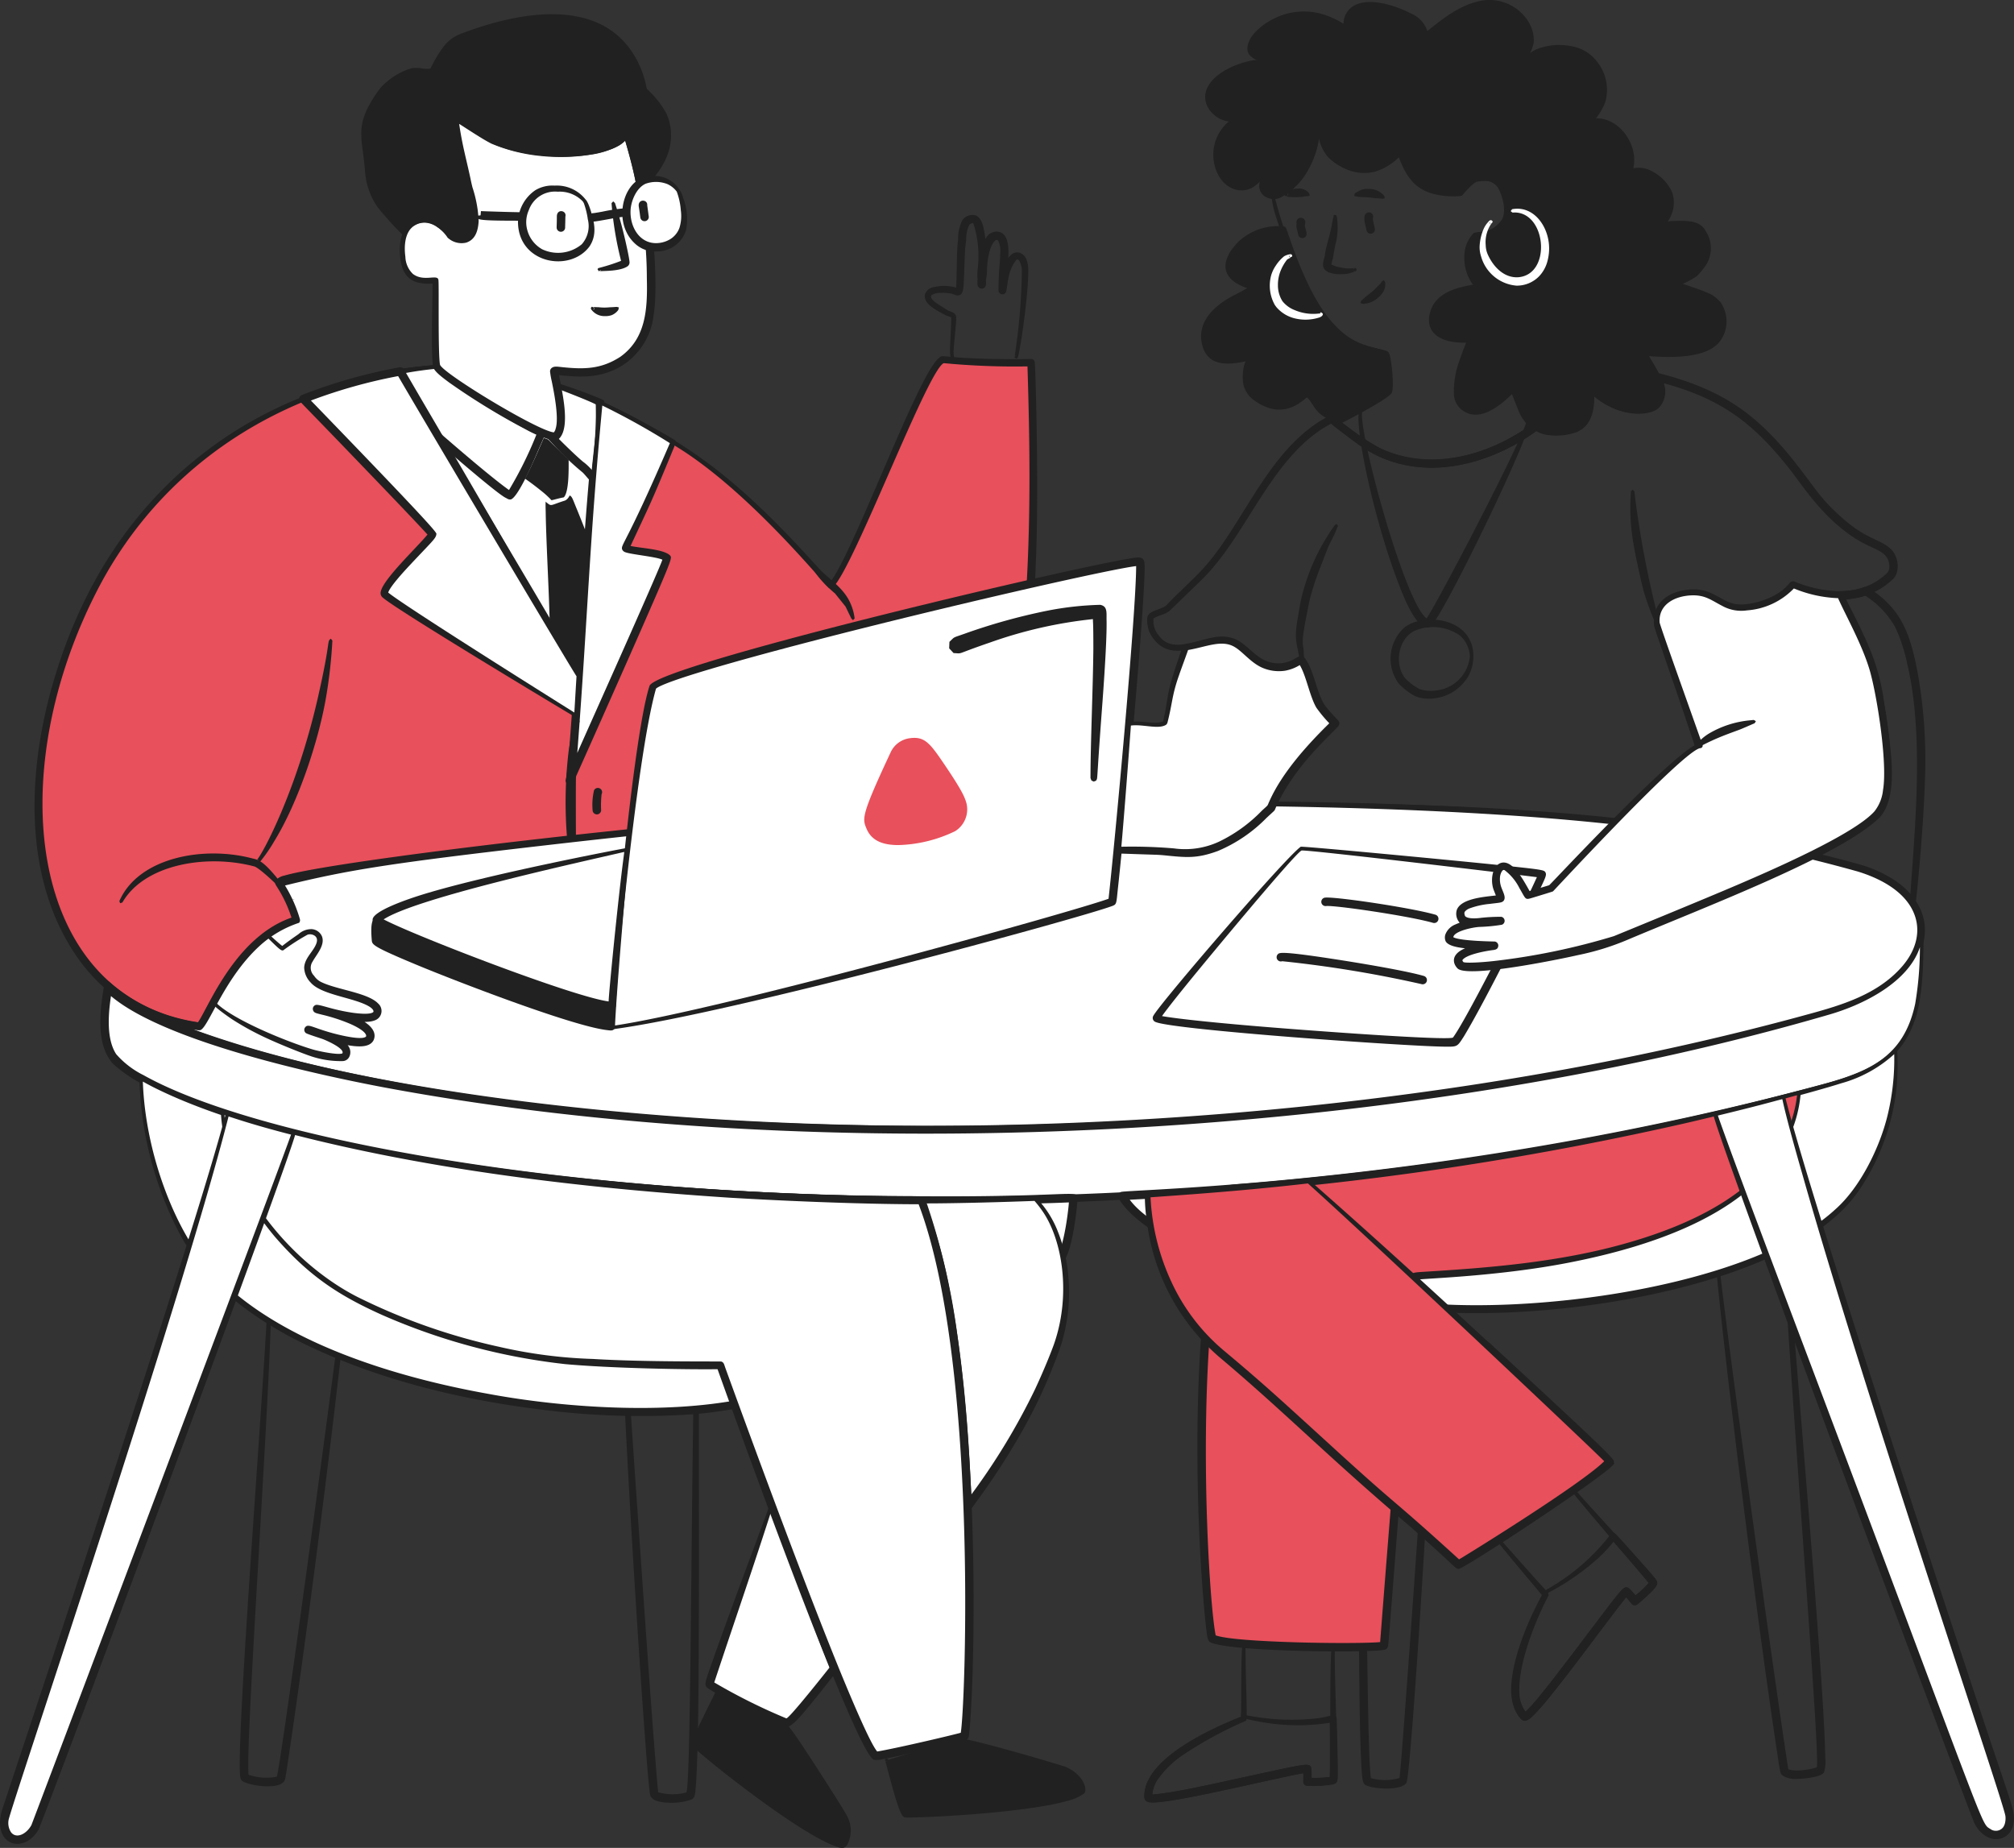 <svg xmlns="http://www.w3.org/2000/svg" width="644.382" height="591.259" viewBox="0 0 644.382 591.259">
  <rect x="0" y="0" width="644.382" height="591.259" fill="#333333" stroke="none"/>
  <g id="Meeting" transform="translate(-5.001 -16.951)">
    <path id="Path_418" data-name="Path 418" d="M172.679,76.039c-3.646-1.313-21.954-9.373-52.616-2.242a134.011,134.011,0,0,0-79.4,48.934c-22.354,28.56-44.73,92.519-17.9,134.6A54.393,54.393,0,0,0,61.968,282.1c2,.284,10.941-28.08,31.193-33.964a42.865,42.865,0,0,0-5.528-12.035c-.375-4.24,170.339-24.22,229.8-24.22,12.423-46.807,12.268-94.437,10.733-142.171a254.443,254.443,0,0,1-27.907-.973c-5.193-.667-29,65.119-36.1,72.216a.244.244,0,0,1-.3,0c-1.318-1.313-26.5-31.868-50.587-46.072C188.962,80.539,186.14,80.887,172.679,76.039Z" transform="translate(6.726 63.284)" fill="#e8505b" fill-rule="evenodd"/>
    <path id="Path_419" data-name="Path 419" d="M145.232,70.854a76.52,76.52,0,0,1,28.273,5.273c0,.444,10.639,2.711,23.554,9.219,23.885,12.283,38.937,22.443,67.59,55.018,7.333-9.475,27.469-64.808,34.348-71.256,1.946-1.778-.044-.313,18.09.022,6.335.1,9.675.013,11.915.013a1.182,1.182,0,0,1,.971.927c.32,2.4,1.393,42.87.34,64.49a362.191,362.191,0,0,1-10.088,74.954c-.947,3.842-.982,3.706-1.333,4.022h0c-.889.576-.918-.073-21.092.824,0,.222-64.759,2.624-164.431,15.683-7.073.929-36.426,4.815-43.256,7.1a43.926,43.926,0,0,1,4.766,10.506c.247.862.444,1.333-.122,2.015h0c-1.629,1.411-12.966,1.162-26.8,26.793-4.706,8.768-3.617,8.024-9.368,6.866a55.307,55.307,0,0,1-34.046-21.5c-17.534-24-17.247-56.938-9.57-85.771,9.555-35.313,28.533-64.413,59.177-83.871C97.018,77.749,125.2,70.752,145.232,70.854Zm-16.785,2.711C83.768,81.12,49.813,106.1,30.95,141.4-.847,201.43,7.79,273.08,62.281,281.346c3.164-4.375,11.73-27.176,29.9-33.477a41.828,41.828,0,0,0-4.666-9.877c-.4-.638-.889-1.2-.318-2.133a5,5,0,0,1,2.682-1.431c19.792-5.831,170.326-23.08,227.168-23.278C328.93,165.9,329.128,118.11,327.661,71.5a240.483,240.483,0,0,1-26.793-1.04c-5.211,2.335-28.707,65.288-35.442,71.727a1.142,1.142,0,0,1-1.249.211c-1.011-.493-23.714-28.886-46.7-43.876a238.61,238.61,0,0,0-28.664-15.69c-4.829-2.053-8.888-3.231-15.674-5.688h0a83.327,83.327,0,0,0-44.69-3.582Z" transform="translate(6.082 62.683)" fill="#212121" fill-rule="evenodd"/>
    <path id="Path_420" data-name="Path 420" d="M62.638,71.327c26.887-4.744,42.943,2.309,46.332,3.529,7.377,2.666,11.555,3.755,17.839,6.564-2.329,23.356-1.778,10.148-7.111,87.275C102.921,139.71,71.748,87.057,62.638,71.327Z" transform="translate(70.435 64.467)" fill="#fff" fill-rule="evenodd"/>
    <path id="Path_421" data-name="Path 421" d="M89.453,69.671a83.55,83.55,0,0,1,23.414,5.7,153.7,153.7,0,0,1,14.723,5.351c1.938,1.031-.373-.689-4.724,66.519-.222,3.04-1.5,21.776-1.555,22.18a1.355,1.355,0,0,1-1.351,1.029c-1.111-.122-1.093-.629-2.742-3.455-.131-.222-52.885-91.088-54.784-95.066a.536.536,0,0,1,.413-.715l.02.107-.022-.116a98.291,98.291,0,0,1,26.609-1.535ZM63.8,72.151c11.332,19.156,15.217,24.482,55.144,92.468,5-71,4.56-60.013,6.855-82.044-4.024-1.813-8.426-3.3-12.59-4.748C104.765,74.833,90.495,67.907,63.8,72.151Z" transform="translate(70.143 64.057)" fill="#212121" fill-rule="evenodd"/>
    <path id="Path_422" data-name="Path 422" d="M84.715,130.277C85,123.063,84,94.209,84.144,89.614a40.378,40.378,0,0,0,6-.742s3.075,7.182,5.844,14.832c-1.275,16.3-1.5,26.458-2.653,43.108h0l.107-1.544C90.83,140.768,87.877,135.695,84.715,130.277Z" transform="translate(96.699 87.89)" fill="#212121" fill-rule="evenodd"/>
    <path id="Path_423" data-name="Path 423" d="M93.753,93.135c.875,2.173,2.5,6.182,3.544,9.039,1,2.633.782,1.182.36,7.493-.64,8.282-1.224,22.172-2.553,37.161-.071.824-.04,1.664-1.111,1.709a1.022,1.022,0,0,1-.942-1.071h.02v-.031l-.029.029.056-.775h-.02c.04-.889.76.784-5.893-11.366-2.415-4.413-2.275-4.069-2.3-4.349h0c0-8.139-1.149-27.389-1.282-37.372-.1-3.7-.053-3.74.4-4.222.58-.444.713-.276,1.744-.349C92.751,88.431,90.924,86.434,93.753,93.135ZM86.116,91.6c0,.236.322,37.484-.149,39.27.258.431,5.631,9.064,7.277,11.8.778-17.025.847-21.176,2.071-38.05.222,0-5.2-13.319-5.288-13.541C89.038,91.235,87.078,91.54,86.116,91.6Z" transform="translate(95.996 87.171)" fill="#212121" fill-rule="evenodd"/>
    <path id="Path_424" data-name="Path 424" d="M66.678,109.526a157.5,157.5,0,0,1-2.006,18.028c-2.4,14.093-8.928,33.727-16.58,46.147a50.919,50.919,0,0,1-4.628,6.687c-.546.553-.963.5-1.209.2l.083-.778.8.083a.536.536,0,0,0-.642-.142h.016l-.037.022.018-.013-.028.018.018-.014-.021.016.025-.025h-.014c1.768-1.725,12.564-21.716,19.421-51.341,4.513-19.687,2.885-18.365,4.283-19.5Z" transform="translate(44.67 112.388)" fill="#212121" fill-rule="evenodd"/>
    <path id="Path_425" data-name="Path 425" d="M121.852,99.9c.082-.387.1-.256.049-.478h0l-.02-.047.013.013-.013-.02h0c3.65,4.061,8.6,6.805,11.039,11.69a16.729,16.729,0,0,1,1.662,5.528l-.529.551-.542-.533v-.024h0v0l-1.851-3.816-3.378-4.2s-5.436-4.394-7.224-8.35c-.047-.1-.147-.318-.2-.467v-.064h0v-.1a.623.623,0,0,1,.042-.18h0l.04-.084h0l.753-.178h0Z" transform="translate(143.861 98.247)" fill="#212121" fill-rule="evenodd"/>
    <path id="Path_426" data-name="Path 426" d="M93.8,100.574c-3.291.82-3.793,1.478-4.48.793a87.633,87.633,0,0,0-9.435-7.017c2.993-5.7,6.257-13.872,6.944-15.11A23.192,23.192,0,0,0,89.6,80.273c3.246,3.364,6.151,6.244,7.068,7.088C96.366,90.912,96.477,99.9,93.8,100.574Z" transform="translate(91.507 76.12)" fill="#212121" fill-rule="evenodd"/>
    <path id="Path_427" data-name="Path 427" d="M90.394,79.64c.782.242.582.158,2.044,1.675,6.5,6.728,5.924,6,6.088,6.522A51.861,51.861,0,0,1,96.809,99.3c-.4,1.033-1.018,2.251-2.124,2.526h0c-5.753,1.815-3.264,2.06-7.644-1.007-6.7-4.691-8.068-4.5-7.664-6.119.184-.411-.071.173,1.3-2.684h0c1.484-3.02,5.226-12.261,5.917-13.023C87.61,78.173,88.075,78.9,90.394,79.64Zm3.977,21.149h-.013l.049-.018h0l.033-.016h0a1.434,1.434,0,0,0,.222-.156s.093-.1.1-.1l.013-.02.02-.02c1.464-2.2,1.333-8.8,1.333-11.843-.222-.222.413.4-1.889-1.758h0c-5.9-5.728-3.9-4.32-6.055-5.144-.5,1.111-3.3,7.684-5.2,11.421h0c-.222.444-.7,1.364-.813,1.587.516.378,2.344,1.6,5.333,4.022a26.731,26.731,0,0,1,3.111,2.866l-.027-.018.02.016.013.016L90.6,101.6l.033.022-.027-.016.027.018-.033-.013.027.013-.033-.011h.04c.444,0,1.76-.478,3.713-.858h0Z" transform="translate(90.812 75.373)" fill="#fff" fill-rule="evenodd"/>
    <path id="Path_428" data-name="Path 428" d="M86.381,72.628c5,1.718,8.626,2.849,13.452,4.973a97.2,97.2,0,0,1-.767,19.583c-.027.369-.373,5.111-.407,5.1-1.093-.547-2.411-2.624-3.462-3.466A123.865,123.865,0,0,1,84.255,88.342c.889.251,1.493.3,1.744.089C88.681,86.227,87.433,78.041,86.381,72.628Z" transform="translate(96.852 68.039)" fill="#fff" fill-rule="evenodd"/>
    <path id="Path_429" data-name="Path 429" d="M86.115,87.684h0l.013-.018.02-.02.013-.02.022-.02c2.7-4.057-.136-14.443.509-15.088l.073-.053a.562.562,0,0,1,.367-.071l.089.022h0a136.922,136.922,0,0,1,13.488,4.4c1.075.444.864.784,1.073,3.491a81.513,81.513,0,0,1-.564,15.752c-.68,6.5-.184,6.888-1.127,7.642h0c-1.749.991-3.189-1.722-4.86-3.333A88.123,88.123,0,0,1,85.9,91.479c-2.178-2.342-2.093-2.149-2.191-2.749a1.207,1.207,0,0,1,.9-1.253C85.309,87.362,85.393,87.613,86.115,87.684Zm1.4,1.833c1.7,1.729,5.426,5.38,7.808,7.395a15.969,15.969,0,0,1,2.889,2.711,156.107,156.107,0,0,0,1.262-17.159c0-.491,0-3.38-.053-3.875C97.139,77.365,88.635,74.123,87.8,73.8c.942,4.055,2.811,12.923-.284,15.721Zm-1.555-1.707h.013l-.033.029h.013l-.029.02.056-.042Zm.027-.016Z" transform="translate(96.18 67.746)" fill="#212121" fill-rule="evenodd"/>
    <path id="Path_430" data-name="Path 430" d="M78.1,69.794c1.933,3.273,23.765,16.781,33.506,20.98-.951,1.727-6.864,16.79-10.141,20.069-.547.609-26.589-21.085-36.908-31.4a40.194,40.194,0,0,1-4.96-6.826,111.6,111.6,0,0,1,18.5-2.82Z" transform="translate(66.722 64.576)" fill="#fff" fill-rule="evenodd"/>
    <path id="Path_431" data-name="Path 431" d="M78.768,69.559l.073.027a.548.548,0,0,1,.142.089l.062.06.047.067h0c1.911,3.124,26.193,16.912,27.058,17,6.666,3.455,6.366,2.842,6.973,3.493a1.251,1.251,0,0,1,.1,1.409c-.327.833,1.287-3.009-3.537,8.124-.918,2.055-5.271,11.988-7.433,12.637-.791.078-.964-.193-1.691-.54-2.909-1.453-18.912-15.383-21.092-17.274C62.7,79.792,62.821,79.2,59.379,73.521a.989.989,0,0,1-.109-1.053c.327-.52.6-.491,1.415-.667A108.743,108.743,0,0,1,78.768,69.559ZM61.685,73.5c2.889,4.389,3.171,4.593,9.361,10.19,6.188,5.555,23.8,20.943,30.622,25.758a123.217,123.217,0,0,0,8.784-17.776A172,172,0,0,1,92.294,81.231C90.487,80.074,79.242,72.6,78.357,70.657A113.39,113.39,0,0,0,61.685,73.5Z" transform="translate(66.192 64.289)" fill="#212121" fill-rule="evenodd"/>
    <path id="Path_432" data-name="Path 432" d="M96.979,74.976a257.708,257.708,0,0,1,23.154,12.512c-3.977,9.519-7.024,17.025-15.239,33.813-.462.953,11.4,1.413,13.257,3.264.48.478-30.749,70.39-30.851,70.612a1.577,1.577,0,0,1-.144.551c-.222.222-.067-.107.144-.551,1.167-7.2,5.5-82.033,8.222-106.5C96.028,84.1,96.524,79.538,96.979,74.976Z" transform="translate(100.264 70.909)" fill="#fff" fill-rule="evenodd"/>
    <path id="Path_433" data-name="Path 433" d="M110.528,81.018c.222.12,10.666,5.8,11.064,6.315.282.551.267.287-1.622,4.942-6.488,15.623-5.917,14.088-12.748,28.751,3.709.778,10.541,1.015,12.626,3.015.689.978,1.391-.353-13.183,32.731-16.93,38.266-16.888,37.855-16.888,38.079h0a9.255,9.255,0,0,1-.387.915h0c-.149.313-.067.747-.584,1.258h0a1.386,1.386,0,0,1-1.778.171h0a1.373,1.373,0,0,1-.516-1.555c1.518-5,3.777-62.353,10.292-117.006.389-3.513.253-3.893.962-3.9a.614.614,0,0,1,.178.044c-.184.411-.236.518,0,0C101.167,76.178,105.973,78.52,110.528,81.018ZM98.18,76.18c-4.115,43.27-4.637,67.4-8,111.08,2.269-5.222,25.269-56.406,27.233-61.837-1.911-.955-9.959-1.664-11.912-2.413a1.649,1.649,0,0,1-.964-.873c-.5-1.622,1.26-1.438,15.268-34.015a231.666,231.666,0,0,0-21.614-12.03Z" transform="translate(99.525 70.615)" fill="#212121" fill-rule="evenodd"/>
    <path id="Path_434" data-name="Path 434" d="M135.855,180.51c-20.554-12.443-60.819-37.621-61.226-38.843-.987-2.962,15.739-18.276,15.29-19.167-.569-1.142-35-36.886-41.228-43.259a166.077,166.077,0,0,1,30.991-8.806c9.11,15.73,40.283,68.383,57.062,97.368C136.433,172.329,136.133,176.613,135.855,180.51Z" transform="translate(53.391 65.359)" fill="#fff" fill-rule="evenodd"/>
    <path id="Path_435" data-name="Path 435" d="M74.715,143.445a1.84,1.84,0,0,1-.5-1.942c.931-4.046,11.592-14.086,14.817-18.021.109-.133.116-.082-.049-.267-4.1-4.569-22.274-23.409-26.618-27.927-15.39-15.968-14.121-14.4-14.274-15.15a1.353,1.353,0,0,1,.838-1.415,168.462,168.462,0,0,1,31.26-8.873,1.347,1.347,0,0,1,1.4.649c14.283,24.665,20.625,34.764,56.484,97.7.142.316.18-.711-.813,11.606-.122,1.493-.031,1.753-.5,1.953a.555.555,0,0,1-.184.024h-.1a.794.794,0,0,1-.169-.069c.2-.329.524-.853,0,0C131.372,178.8,78.868,147.261,74.715,143.445ZM51.828,80.49c.116.116.915.942,1.029,1.06,41.894,43.319,39.119,41.212,39.09,41.814-.144,1.3-1.651,2.493-8.595,9.926-1.413,1.52-6.177,6.628-6.793,8.633,5.431,4.457,53.718,34.726,59.551,38.384.08-1.111.371-6.177.7-11.608-.222.022-47.254-79.151-57.073-96.034A166.531,166.531,0,0,0,51.819,80.49Z" transform="translate(52.648 64.621)" fill="#212121" fill-rule="evenodd"/>
    <path id="Path_436" data-name="Path 436" d="M91.638,120.6a.779.779,0,0,1,.134.115l.054.071.039.075h0c.09.315-.32,1.445-.516,3.841-.939,7.784-.583,26.29-.583,46.672l-.583.577-.663-.511c-.093-.526-.738-5.17-.774-5.472a138.311,138.311,0,0,1-.356-35.339c.142-.85.575-3.934.725-4.165a37.211,37.211,0,0,1,1.521-5.515v.1l.039.169c.294.346.258.457.08-.5l.89-.12Z" transform="translate(98.539 126.708)" fill="#212121" fill-rule="evenodd"/>
    <path id="Path_437" data-name="Path 437" d="M90.367,137.484a20.417,20.417,0,0,1,.458-6.319,1.358,1.358,0,1,1,2.42,1.231,32.583,32.583,0,0,0-.162,4.866,1.367,1.367,0,1,1-2.715.222Z" transform="translate(104.234 138.666)" fill="#212121"/>
    <path id="Path_438" data-name="Path 438" d="M74.584,200.644c-3.171,35.3-13.286,113.513-19.021,152.03-1.555,10.464-1.444,10.013-2.022,10.686-1.953,2.242-9.064,1.333-11.806.344-1.344-.489-1.829-.744-2.044-1.989-1.6-10.641,8.517-136.355,8.861-155.727.047-2.786,0-2.486-.318-3.191.122-.316.258-.542.616-.6a.615.615,0,0,1,.18.013c.693.167.736,1.02.667,6.164-.6,34.011-8.377,142.568-7.368,152.667a17.214,17.214,0,0,0,9.033.624c.975-.622,20.207-143.844,22.154-161.133l.591-.489ZM49.106,203.25Z" transform="translate(42.184 223.749)" fill="#212121" fill-rule="evenodd"/>
    <path id="Path_439" data-name="Path 439" d="M274.4,189.436c-1.555,3.469,12.106,147.221,12.652,179.881a12,12,0,0,1-.422,4.691c-1.049,1.538-6.751,2.051-8.888,2.051a7.556,7.556,0,0,1-4.126-.951c-1.08-.782-.975-.929-1.975-7.568-6.082-40.019-16.516-122.388-19.554-155.587l.48-.6.591.489c3.333,29.922,18.6,139.182,22.056,161.078h0c1.987.92,6.759.222,9.088-.562,1.689-2.406-13.519-181.867-10.781-183.454l.1-.033.1-.013C274.124,188.891,274.264,189.076,274.4,189.436Zm-.942.433a.519.519,0,0,0,.222.089l-.245-.109Z" transform="translate(301.95 210.077)" fill="#212121" fill-rule="evenodd"/>
    <path id="Path_440" data-name="Path 440" d="M229.137,296.352c.411-.411-.222-34.282.578-41.788l.6-.476c.575.722.48.489.444.984-.222,5.048.593,25.725.815,36.71.062,5.8.258,6.206-1.182,6.782a37.412,37.412,0,0,1-8.484.6,1.284,1.284,0,0,1-1.222-.978c-.069-.431-.027-.147,0-1.126v-1.915c-2.558,0-39.9,9.395-48.529,9.395-1.464-.091-2.4-.462-2.4-2.055,0-11.692,20.016-21.094,30.913-25.458v-.344c.222,0-.082-22.412.644-22.992h0a.6.6,0,0,1,.327-.1h.087a.743.743,0,0,1,.164.06h0l.222.733h0a.575.575,0,0,0,.047-.136v-.02c0,11.137.711,23.331.211,24.085a125.694,125.694,0,0,0-20.121,10.915,30.953,30.953,0,0,0-8.288,8.1,9.5,9.5,0,0,0-1.575,4.582c3.966,0,17.647-2.98,21.512-3.8,27.722-6.055,28.424-6.444,29.231-4.826a19.454,19.454,0,0,1,.149,3.333A40.107,40.107,0,0,0,229.137,296.352Zm-.04.584v-.013h0Zm0-.02ZM201.375,254.6c.684-.04.529.013.724-.222Z" transform="translate(201.342 289.181)" fill="#212121" fill-rule="evenodd"/>
    <path id="Path_441" data-name="Path 441" d="M233.352,261.963c4.577,5.084,4.3,4.1,3.293,6.173-3.949,7.71-9.29,21.4-8.717,30.166a10.347,10.347,0,0,0,1.933,5.8,53.492,53.492,0,0,0,4.7-5.18c7.139-8.748,6.753-8.855,6.975-8.855,18.774-24.476,19.261-26.376,21.227-25.553a19.215,19.215,0,0,1,2.289,2.444,38.73,38.73,0,0,0,4.273-4.015c-.424-.5,1.055,1.187-3.766-4.548-2.444-2.855-20.843-24.271-22.856-27.313-.193-.309-.171-.093,0-.973.889.171.689.076.889.344,1.68,2.54,20.549,22.7,27.64,30.962,1.269,1.622,1.4,2.235-3.737,6.819-1.88,1.611-2.044,2-3.022,1.8-.584-.244-.222-.022-2.355-2.5-.784.667-8.468,11.059-18.443,24.174h0c-1.571,2.044-5.111,6.562-6.455,8.177h0a67.326,67.326,0,0,1-5.277,5.9c-1.08.927-2.193,1.8-3.315.889a10.481,10.481,0,0,1-2.531-4.18c-2.913-8.2,2.7-22.911,6.471-30.629,2.742-5.74,2.731-4.844,2.333-5.308h0c-14.923-17.759-14.565-17.459-14.49-17.863h0a.6.6,0,0,1,.18-.289l.071-.053a.708.708,0,0,1,.164-.06h0l.642.416C221.5,248.462,219.837,246.84,233.352,261.963Zm36.317,1.458v-.016h0Zm0-.02Zm-48.587-14.068c.493-.476.411-.333.411-.638Z" transform="translate(263.211 260.486)" fill="#212121" fill-rule="evenodd"/>
    <path id="Path_442" data-name="Path 442" d="M99.154,263.943c2.058,29.5,5.437,79.751,7.333,100.594h0a17.128,17.128,0,0,0,8.984.089c1.9-.473,1.475-146.539,3.535-158.023.24-1.264,1.127-1.2,1.4-.313a2.188,2.188,0,0,0-.418,1.442c-1.135,13.448.469,133.989-1.5,155.643-.127,1.347-.2,2.851-1.129,3.393a18.037,18.037,0,0,1-7.044,1.124c-.264,0-.822-.027-1.024-.029-1.922-.131-4.535-.469-5.308-2.222-1.055-2.591-8.73-118.457-9.719-163.267C95.94,200.557,94.627,198.646,99.154,263.943ZM119.5,206.692Z" transform="translate(109.084 225.856)" fill="#212121" fill-rule="evenodd"/>
    <path id="Path_443" data-name="Path 443" d="M226.388,200.3c-.913,41.365-8.466,161.689-10.015,163.764-1.8,2.364-8.946,1.944-11.757,1.142-1.373-.4-1.875-.622-2.173-1.846-2.3-10.466-.624-151.283-1.871-158.518-.362-.682-.362-.547-.276-.769.251-.667,1.082-.791,1.333.338,2.1,9.79,1.569,147.226,3.4,158.1a16.782,16.782,0,0,0,9.139-.04c.455-.52,9.764-131.249,11.146-162.209l.556-.527Zm-25.245,4.32h.011Z" transform="translate(238.602 223.372)" fill="#212121" fill-rule="evenodd"/>
    <path id="Path_444" data-name="Path 444" d="M112.134,260.582c.413-.444-7.855,16.156-6.911,16.992,2.911,2.613,37.259,30.031,46.818,31.593.829.136,3.006-4.5-.387-9.777-2.418-3.778-17.032-28.775-18.858-29.271" transform="translate(122.384 297.716)" fill="#212121" fill-rule="evenodd"/>
    <path id="Path_445" data-name="Path 445" d="M133.183,270.941l-.02-.013.02.013-.027-.02.02.013-.027-.013.027.013-.02-.013h.013l-.353-.667h0l.678-.353c1.131.378,4.493,5.373,5.16,6.362,2.635,3.809,14.239,21.776,15.457,24.207a9.7,9.7,0,0,1,.029,9.49c-.7.8-1.251,1.133-3.144.5-12.7-4.242-45.661-30.951-46.218-32.277-.527-1.578,1.915-6.3,5.688-14,1.778-3.537,1.431-2.911,1.635-3.32h0a.531.531,0,0,0,.049-.109v-.007a.354.354,0,0,1-.016.122v.116l.113.238.022.013c0-.809-.064-.782.258-.889l.087-.02a.622.622,0,0,1,.184.013l.089.027.073.042a.708.708,0,0,1,.129.116h0a.52.52,0,0,1,.129.3v.1a1.94,1.94,0,0,1-.1.347h0c-.513,1.375-5.517,12.426-6.3,15.554-.184.693-.64.122,3.415,3.284,8.126,6.346,28.131,21.345,37.424,26a22.708,22.708,0,0,0,4.555,1.9h0l.02-.033a7.7,7.7,0,0,0-.222-5.853c-.418-.889-14.052-24.836-18.77-31.124l-.02-.013-.033-.033h-.013l.013.013Zm-26.489,6.679v-.044h0v.04h0Zm5.953-16.221.273-.049a.76.76,0,0,0,.142-.093c-.889,0-.813-.056-.422.153Z" transform="translate(121.842 297.418)" fill="#212121" fill-rule="evenodd"/>
    <path id="Path_446" data-name="Path 446" d="M132.658,274.067c.013-.611,4.846,17.3,6.106,17.3,3.913.022,47.8-2.262,56-7.435.709-.444-.733-5.357-6.777-7.057-4.306-1.213-31.835-10.221-33.531-9.381" transform="translate(156.002 306.1)" fill="#212121" fill-rule="evenodd"/>
    <path id="Path_447" data-name="Path 447" d="M132.481,274.609c.2.222.038.133.4.282h.024l-.491-.553a1.015,1.015,0,0,1,.022-.138l.029-.062a1.365,1.365,0,0,1,.1-.151l.071-.064h0a.738.738,0,0,1,.16-.087l.082-.018a.752.752,0,0,1,.173,0h0a.555.555,0,0,1,.3.142c.313.355,4.02,12.526,5.677,15.916.284.6.251.487.367.718.187.262,44.192-2.586,54.416-7.193l.016-.013h0v-.038c-.038-.091,0-.035-.047-.124v-.038l-.022-.044V283.1a2.619,2.619,0,0,0-.122-.291,8.383,8.383,0,0,0-4.591-4.022c-.222-.089-32.46-10.915-34.028-10.495H155l-.709-.269h0c.262-.684.187-.8.636-.809,2.346-.629,33.084,8.428,35.482,9.333,5.444,2.444,6.862,6.913,5.859,8.375a15.462,15.462,0,0,1-5.8,2.529c-11.057,3.14-36.55,4.955-49.24,5.224-2.775.056-2.889.327-3.94-2-1.9-4.628-4.537-15.712-4.735-15.934a.571.571,0,0,0-.036-.113v.02Zm7.077,16.234.013.016h.02l-.018-.022.018.022-.022-.027h-.02Zm-6.584-15.974c.376-.093.269-.022.484-.293C133.539,274.331,133.583,274.331,132.974,274.869Z" transform="translate(155.699 305.793)" fill="#212121" fill-rule="evenodd"/>
    <path id="Path_448" data-name="Path 448" d="M167.81,59.86a3.422,3.422,0,0,1,2.8,2.078A7.438,7.438,0,0,1,171.2,64.1c.6,5.622-2.26,26.3-3.253,29.318-.169.287-.249.431-.529.458l-.6-.464.462-.6-.109.029-.089.042c-.162.127-.056.049-.142.14h0V93l-.013.018.013-.018-.013.016.013-.024v.016a192.736,192.736,0,0,0,2.282-26.9,6.249,6.249,0,0,0-.922-3.686h0a.975.975,0,0,0-.482-.269h-.122l-.082.029h-.013l-.027.011a1.018,1.018,0,0,0-.116.073,13.463,13.463,0,0,0-2.573,6.091c-.282,1.287-.511,3.706-.733,4.242a1.28,1.28,0,0,1-2.4-.384c0-4.289.122-3.373.122-4.9h0c0-.871.156-2.6.244-3.664.187-2.138.169-3.2.182-3.455a7.885,7.885,0,0,0-.611-4l-.04-.053v-.018l-.06-.011V56.1l-.013-.016v-.013l-.029-.024h0l-.013-.011h-.013l-.013-.016h-.013l-.036-.031c-.018,0-.04-.022-.06-.031h-.013c-.249-.124-.469,0-.693.127-1.915,1.724-2.5,6.515-2.62,9.057a19.374,19.374,0,0,1-.32,3.666c0,1.2.191,1.847-.644,2.471a1.353,1.353,0,0,1-1.682-.222,1.569,1.569,0,0,1-.4-1.2,7.707,7.707,0,0,1,.022-1.364,17.751,17.751,0,0,1,.067-3.475,34.4,34.4,0,0,0-1.333-14.208h0a.832.832,0,0,1-.053-.08v-.016l-.042-.049v-.016l-.027-.027v-.013l-.067-.056h-.027l-.02-.022h-.016l-.013-.011h0l-.02-.011h-.06a1.778,1.778,0,0,0-1.053.584,10.681,10.681,0,0,0-.964,4.826,37.47,37.47,0,0,0-.407,4.24c-.509,11.032-.047,13.219-2.164,13.47h0c-.944.076-1.407-.444-2.566-.629a16.124,16.124,0,0,0-3.009-.162,5.089,5.089,0,0,0-2.993.76h-.013v.011l-.013.011-.013.018-.013.011-.042.053h0l-.02.024h0l-.013.018v.016h0v.289l.013.044v.022l.02.076.013.027v.029l.013.027v.031l.029.06c.062.3.4.78,1.467,1.622.735.538,4.184,2.638,3.842,2.444.416.353,2.444.52,2.646,1.984.222,1.682-1.069,10.812-.767,12.3,0,.556.249.722-.047,1.111l-.069.06a.549.549,0,0,1-.327.113c-.427-.029-.338-.14-.407-.591l-.142.08v.069c-.54-2.222.182-7.73.182-12.875-.6-.3-1.035-.367-1.751-.68-2.993-1.642-7.071-3.482-6.686-6.593a3.555,3.555,0,0,1,2.986-2.444,14,14,0,0,1,6.993.178c.322-2.709.129-12.283.667-15.25a13.333,13.333,0,0,1,1.3-6.2,3.829,3.829,0,0,1,4.486-1.591c2.1,1.051,2.509,4.406,2.96,7.508a3.929,3.929,0,0,1,4.562-2.258c2.764.984,2.851,4.666,2.777,7.57-.031,1.18-.2.747.651-.069A3.04,3.04,0,0,1,167.81,59.86ZM146.576,80.571Zm0,0h0V80.54Zm2.091-9.281Zm0,0Zm-.013,0Zm-.027,0Z" transform="translate(162.718 37.827)" fill="#212121" fill-rule="evenodd"/>
    <path id="Path_449" data-name="Path 449" d="M259.457,77.776c-.035-.049,3.631-4.331,5.051-4.569a13.525,13.525,0,0,1,4.533-.133c4.6.92,6.444,8.817,5.473,12.666a9.663,9.663,0,0,1-6.273,5.6c-.475.093-3.733.533-3.733.533s-6.293,6.393,1.173,16.176c.638.838-12.368.287-14.525,8.455-2.573,9.724,12.221,7.864,12.279,7.919.122.12-7.942,16.61-3.151,21.354,6.222,6.162,16.13-5.977,16.221-5.877.149.149,2.762,7.062,3.306,8.155,3.006,6,8.681,7.308,15.639,5.453,7.5-2,5.333-13.741,5.333-13.741s8.5,9.735,19.45,6.962a5.242,5.242,0,0,0,3.5-5.628c0-3.28-6.517-12.408-6-12.408.862,0,20.29,2.538,24.145-4.535,2.524-4.626,2.18-9.85-2.666-12.539a113.094,113.094,0,0,0-12.272-4.4,41.977,41.977,0,0,0,7.475-3.735c4.711-4.726,4.906-8.339,2.267-13.072-1.542-2.758-6.964-2.135-9.741-2.135-.535,0-3.149.849-3.469.533-.142-.147,1.922-3.3,2.335-4.266a8.85,8.85,0,0,0-.069-7.073,12.917,12.917,0,0,0-8-6.137c-1.111-.16-4.862.244-4.8.133,3.393-6.688-3.482-18.814-13.075-15.477a52.484,52.484,0,0,0,4.535-6.8,13.157,13.157,0,0,0-3.333-13.739c-4.026-4.026-11.888-4.324-16.81-2.135-1.333.593-3.984,3.069-5.333,3.069a30.014,30.014,0,0,0,2.8-7.2,12.017,12.017,0,0,0-7.6-10.539c-9.264-4.117-19.167,4.329-26.549,10.4a5,5,0,0,0-2.138-5.868c-3.924-3-12.87-6.062-17.745-4.666a5.36,5.36,0,0,0-3.733,7.333,27.25,27.25,0,0,0,4.271,4.535c-2.222-1.9-4.155-3.837-5.206-4.535-7.006-4.666-14.29-6.355-22.274-2.666-3.006,1.384-8.666,5.231-8.01,9.2.34,2.013,7.488,3.726,7.075,3.871-.693.238-4.773.278-5.873.4-5.064.562-15.959,4.822-14.805,11.739a7.937,7.937,0,0,0,6.537,5.6c.28.031,3.733.307,3.733-.267,0-.076-1.906,1.14-2,1.2a16.346,16.346,0,0,0-2.931,2.8,12.848,12.848,0,0,0-2.14,12.541c1.215,3.633,5.084,6.933,9.077,5.6a11.333,11.333,0,0,0,4.269-3.2c.082-.082,1.847-1.642,2-1.333.211.424-.86,2.122-1.071,2.535a3.333,3.333,0,0,0,2.538,5.068,7.257,7.257,0,0,0,4.935-1.867,24.709,24.709,0,0,0,8.4-12.141c.667-1.829,1.638-8.268,1.731-7.87.624,2.5,1.76,6.959,3.606,8.8,3.584,3.584,9.761,6.031,14.81,4.137a19.9,19.9,0,0,0,5.6-3.2c.407-.342,1.6-1.869,2.131-1.869a22.5,22.5,0,0,0,5.606,9.606C250.875,78.825,259.457,77.776,259.457,77.776Z" transform="translate(212.697 0.728)" fill="#212121" fill-rule="evenodd"/>
    <path id="Path_450" data-name="Path 450" d="M315.782,68.811a9.229,9.229,0,0,1-.273,1.96,9.173,9.173,0,0,1,6.517,1.269,14.221,14.221,0,0,1,5.859,6.282,10.251,10.251,0,0,1,.251,6.111,11.818,11.818,0,0,1-1.589,3.406h0c.253-.058.476-.107.733-.142s3.351-.116,4.793-.049c3.111.167,5.333.8,6.651,3.318a9.93,9.93,0,0,1-.107,11.01,20.171,20.171,0,0,1-2.846,3.369,25.343,25.343,0,0,1-4.424,2.426c2.271.755,5.384,1.778,7.73,2.778a10.541,10.541,0,0,1,4.331,3.086,10.7,10.7,0,0,1,0,12.286c-4.044,5.777-15.8,5.528-22.856,4.975,1.48,2.5,4.889,7.866,5.057,10.712,0,5.982-3.275,7.742-9.239,7.584a20.6,20.6,0,0,1-9.788-3.018c-3.971-2.4-3.686-2.989-3.686-2.4a19.269,19.269,0,0,1-.555,5.111,8.79,8.79,0,0,1-4.444,5.931,19.572,19.572,0,0,1-9.164,1.247,11.3,11.3,0,0,1-7.926-4.571,36.364,36.364,0,0,1-4.031-8.935,29.006,29.006,0,0,1-7.311,5.6,9.026,9.026,0,0,1-6.077.931c-8.637-2.284-4.182-14.6-.747-22.914-6.826.251-13.039-1.669-11.866-8.444,1.555-6.719,7.677-8.208,14.3-9.313a14.221,14.221,0,0,1-2.606-12.5,10.034,10.034,0,0,1,2.24-3.889h0c.351-.222,3.662-.507,4.406-.74a9.826,9.826,0,0,0,5.084-4.222c1.46-2.666.073-10.179-3.462-12.241a8.686,8.686,0,0,0-5.248-.373,1.266,1.266,0,0,0-.542.149,18.178,18.178,0,0,0-3.577,3.226h0c-.849.911-.691.831-.822.949h0a1.063,1.063,0,0,0,.047-.107v-.042c0,.513-1.053.473-1.922.509-10.152.364-15.094-3.822-18.036-12.512h0c-.045.033-.271.264-.311.3a12.729,12.729,0,0,1-1.3,1.309,14.483,14.483,0,0,1-17.981,1.353,12,12,0,0,1-6.075-8.313,29.473,29.473,0,0,1-4.031,11h0a21.109,21.109,0,0,1-7.379,7.364,5.255,5.255,0,0,1-5.606.353,4.159,4.159,0,0,1-1.48-1.351l-.042-.053a5.372,5.372,0,0,1-.264-.5,3.961,3.961,0,0,1-.347-1.484c0-2.151.98-1.933-1.207-.3-4.171,3.42-11.137,1.233-13.034-6.371a13.848,13.848,0,0,1,4.515-14.105c-5.031-.642-9.41-5.866-6.762-11.035,2.3-4.444,8.573-7.293,13.428-8.328,2.149-.444,2.458-.262,2.222-.329a6.471,6.471,0,0,1-2.4-1.778c-1.18-1.711-.244-4.222,1.033-6.019a19.521,19.521,0,0,1,6.075-4.986,21.36,21.36,0,0,1,19.143-.858c4.582,1.955,3.906,2.624,4,1.4a6.611,6.611,0,0,1,2.729-4.755c4.782-3.349,13.554-.6,18.7,2.078a9.246,9.246,0,0,1,5.368,5.664c4.849-3.886,9.777-7.857,15.945-9.41a14.706,14.706,0,0,1,14.868,4.386,12.861,12.861,0,0,1,2.491,4,10.931,10.931,0,0,1,.733,4.5,10.89,10.89,0,0,1-.849,2.871c-.547,1.413-.473.416,1.893-.58a19.723,19.723,0,0,1,10.732-.964,13.11,13.11,0,0,1,8.777,5.391,14.37,14.37,0,0,1,2.289,12.692,20.7,20.7,0,0,1-2.933,5.042C310.656,54.69,316.213,62.114,315.782,68.811ZM200.747,38.169c-2.84.72-6.626-.722-13.977,2.951a14.039,14.039,0,0,0-4.615,3.542,5.077,5.077,0,0,0-1.04,5.066,7.279,7.279,0,0,0,5.3,3.891,17.6,17.6,0,0,0,2.729.062,1.358,1.358,0,0,1,1.235-.267h0a1,1,0,0,1,.429.264h0a1.14,1.14,0,0,1,.291.533h0c.3,1.633-1.533,1.255-3.5,3.193a19.434,19.434,0,0,0-2.62,2.993,10.727,10.727,0,0,0-1.242,2.733,12.666,12.666,0,0,0,.7,8.735,7.981,7.981,0,0,0,3.693,3.593c5.182,2.326,7.7-4.531,10.2-4.38.651.087,1.111.613.9,1.571-.307,1.36-1.533,2.4-1.533,3.893v.244c.016.078.031.162.047.222l.013.031.013.062.013.033v.029l.016.031v.031l.093.2.022.029.027.058.02.027.013.029.02.027.013.029c1.911,2.553,5.028.427,7.475-1.609a20.094,20.094,0,0,0,3.944-4.666h0c4.242-7.035,3.524-10.326,4.548-13.677a.838.838,0,0,1,1.127-.642h0a.7.7,0,0,1,.189.109l.089.073h0c.273.324.149.176.687,2.244.267.96.538,1.915.827,2.72A8.908,8.908,0,0,0,219.959,67a16.421,16.421,0,0,0,6.937,3.413,12.463,12.463,0,0,0,10.421-2.569c1.947-1.333,2.693-3.022,3.806-2.8.729.244.493,1.3,2.031,4.531a15.529,15.529,0,0,0,4.351,5.7,18.781,18.781,0,0,0,12.03,2.742c.311-.024.042.138.975-.909h0a14.968,14.968,0,0,1,4.333-3.7,14.424,14.424,0,0,1,4.764-.222c4.611.875,6.637,7.313,6.355,12.052a6.131,6.131,0,0,1-.849,2.875,10.51,10.51,0,0,1-6.439,4.715c-.729.118-2.2.324-2.931.429h0l-.251.033h-.016a10.19,10.19,0,0,0-1.493,9.648c1.309,4.409,4.222,5.584,2.709,6.666-1.471.931-12.172.633-14.132,8.07a4.509,4.509,0,0,0,3.482,5.977,23.482,23.482,0,0,0,8.139.582.955.955,0,0,1,.727.529h0c.182.476.14.518-.444,1.913-1.809,4.222-5.413,13.754-3.591,18a4.222,4.222,0,0,0,1.9,2c2.769,1.569,6.244-.4,8.8-2.309,4.724-3.711,4.551-5.148,5.94-4.733h0a.966.966,0,0,1,.318.189c.54.522,2.838,6.922,3.606,8.484a12.2,12.2,0,0,0,1.147,1.86c3.333,4.169,7.984,4.326,13.2,2.966,4.711-1.333,5.213-7.6,4.46-12.381a1.2,1.2,0,0,1,2.078-1.035,20.423,20.423,0,0,0,15.912,6.957,7.079,7.079,0,0,0,3.637-1.06c.084-.093.171-.153.278-.284a5.1,5.1,0,0,0,.964-3.266,13.727,13.727,0,0,0-1.893-4.986c-3.222-6.04-4.511-6.728-4.046-8.142.836-1.478,1.382-.331,9.626-.331a28.065,28.065,0,0,0,12.348-2.222,6.04,6.04,0,0,0,2.993-3.8c1.578-4.633-.027-7.777-3.584-9.406-1.878-.844-4.3-1.664-6.253-2.324-5.706-1.887-5.333-1.555-5.811-2.135a1.315,1.315,0,0,1,.062-1.607c.331-.342.307-.293,1.5-.784a31.084,31.084,0,0,0,6-3l.047-.04a11.308,11.308,0,0,0,3.578-6.362,7.441,7.441,0,0,0-.413-2.7,13.31,13.31,0,0,0-1.278-2.666c-1.053-1.649-6.531-1.231-8.275-1.215-.355,0-1.929.478-2.924.584-1.726.173-2.322-1.062-1.9-2.02.431-1.111,1.88-2.971,2.606-4.966a9.018,9.018,0,0,0,.271-1.46,6.351,6.351,0,0,0-1.084-4.5,13.044,13.044,0,0,0-4.915-4.091c-1.971-.829-1.973-.467-5.94-.327a1.4,1.4,0,0,1-1.555-.962c0-.222-.124-.173-.02-.731a8.749,8.749,0,0,0,.767-2.48,11.7,11.7,0,0,0-3.06-8.935,8.144,8.144,0,0,0-8.153-2.713c-1.055.264-1.36.587-2.18.024a1.333,1.333,0,0,1-.34-1.669,60.354,60.354,0,0,0,4.444-6.608,9.916,9.916,0,0,0,.591-2.384,11.159,11.159,0,0,0-.258-4.1c-1.98-7.319-8.421-10.048-15.763-8.619-3.626.764-3.831,1.693-6.415,3.244a5.486,5.486,0,0,1-2.015.815,1.378,1.378,0,0,1-1.655-1.655,38.058,38.058,0,0,0,2.762-6.8v-.024a10.51,10.51,0,0,0-6-8.977c-8.63-4.444-17.7,3.111-25.136,9.155-.8.667-1.129,1.111-2.058.909a1.333,1.333,0,0,1-.835-1.778,3.566,3.566,0,0,0-.991-3.678c-3.475-3.3-14.761-7.375-19.027-4.2a3.835,3.835,0,0,0-1.16,4.666h0c.171.222-.093.029,1.1,1.36,2.835,2.944,3.02,2.56,3.251,3.475a1.3,1.3,0,0,1-.82,1.424,1.384,1.384,0,0,1-1.529-.407c-3.371-2.915-4.515-4.58-9.164-6.711a19.719,19.719,0,0,0-10.2-1.958c-6.917.667-12.543,5.18-13.6,7.935a2.929,2.929,0,0,0-.264,1.5v.189h0c.627,1.064,5.42,2.56,6.233,2.889a1.249,1.249,0,0,1-.016,2.407Zm59.886,40.3h0v.056Z" transform="translate(212.063)" fill="#212121" fill-rule="evenodd"/>
    <path id="Path_451" data-name="Path 451" d="M221.09,111.018c-7.468-2.171-7.179-6.3-9.926-8.426-.264-.207-7.155,8.542-16.814.771-3.033-2.444-3.055-6.393-2.193-9.986a38.475,38.475,0,0,0,1.638-3.624s-1.358.72-1.427.749a13.863,13.863,0,0,1-3.882.864c-3.951.493-8,.242-9.45-4.14-2.538-7.617,4.568-12.888,10.57-15.761,3.535-1.689,3.131-2.34,7.975-3.089,0,0-2.606-.349-3.882-.653a12.379,12.379,0,0,1-6.542-3.742c-2.078-3.124.767-6.906,2.858-9.1a17.441,17.441,0,0,1,13.312-4.731c4.429,13.046,10.961,30.811,23.4,36.717,3.333,1.582,9.193,2.5,9.606,2.913.964.958,1.555,11.266.875,11.941C234.978,103.954,224.314,109.4,221.09,111.018Z" transform="translate(212.032 40.515)" fill="#212121" fill-rule="evenodd"/>
    <path id="Path_452" data-name="Path 452" d="M203.333,49.526c1.931,0,1.709.311,2.553,2.7,3.089,9.133,7.942,21.64,14.554,28.62,6.113,6.793,11.555,7.033,16.4,8.517a1.675,1.675,0,0,1,1.276,1.111,36.385,36.385,0,0,1,.713,11.843c-.136.649-.5.889-1.291,1.482a99.349,99.349,0,0,1-10.752,6.073c-3.655,1.849-5.242,2.729-5.137,2.313l-.02.087c-7.148-1.927-7.275-5.38-9.715-7.908-.444-.464-7.022,8.542-17.5.5a8.444,8.444,0,0,1-3.129-6.637,15.344,15.344,0,0,1,.644-4.9c.444-1.011.836-.338-3.766.091-4.293.356-7.726-.52-9.43-4.491-2.7-7.382,1.864-12.821,8.628-16.694,1.733-.978,2.486-1.255,3.531-1.858,1.164-.653,1.247-.707,1.824-1.013-8.564-2.9-8.928-8.666-2.742-14.954A18.6,18.6,0,0,1,203.333,49.526Zm-8.47,39.861c1.862.835-.144,3.133-.829,4.753-.1.209-.067.173-.1.222,0,.222-1.458,4.717.591,7.69a12.637,12.637,0,0,0,5.98,3.969,10.113,10.113,0,0,0,9.253-2c1.589-1.189,1.567-1.5,2.222-1.442,1.111.34,2.649,3.2,3.706,4.706a7.389,7.389,0,0,0,2.758,2.429,17.454,17.454,0,0,0,3.284,1.442c2.984-1.542,12.848-6.779,15.485-9.195a21.471,21.471,0,0,0-.069-5.575c-.058-.56-.429-5-.978-5.168-5.744-1.5-13.688-1.8-22.129-14.568a111.168,111.168,0,0,1-11-24.442,17.8,17.8,0,0,0-8.2,1.94,13.683,13.683,0,0,0-4.684,4.171,5.98,5.98,0,0,0-1.569,4.862,3.022,3.022,0,0,0,.571,1.029,12.05,12.05,0,0,0,5.646,2.953c3.682.822,4.04.289,4.684,1.378a1.333,1.333,0,0,1-.4,1.62c-.444.28-.444.222-1.235.364a10.552,10.552,0,0,0-4.371,1.442c-4.8,2.58-11.657,5.526-12.888,11.544a8.457,8.457,0,0,0,.584,4.689c1.555,3.375,5.555,3.058,9.177,2.524a8.282,8.282,0,0,0,3.375-1.162,1.271,1.271,0,0,1,1.14-.173Zm41.421,1.778h0v-.016Zm0,0Zm0,0h0l-.013-.022Zm-42.943-.729Z" transform="translate(211.343 39.788)" fill="#212121" fill-rule="evenodd"/>
    <path id="Path_453" data-name="Path 453" d="M256.819,50.44a6.286,6.286,0,0,1,4,1.351,14.077,14.077,0,0,1,3.591,13.846,11.421,11.421,0,0,1-6.646,5.6c-.613.144-1.964.324-3.584.549h-.027a9.224,9.224,0,0,0-1.778,6.819,15.012,15.012,0,0,0,3.393,7.457,1.455,1.455,0,0,1-1.038,2.209c-1.835.5-8.8.927-11.935,4.642-1.653,1.982-2.426,5.36-.482,7.111a11.139,11.139,0,0,0,6.477,1.858c3.506.142,4.1-.576,4.84.667a1.4,1.4,0,0,1,0,1.178,52.157,52.157,0,0,0-4.522,15.194,7.359,7.359,0,0,0,.733,4.146,4.543,4.543,0,0,0,1.615,1.369c2.444,1.173,5.348-.269,7.584-1.833,4.177-2.964,4.911-4.973,6.177-5.333h0a1.333,1.333,0,0,1,.74.06h0c.751.358.807.76,1.289,1.949,2.091,5.362,2.746,7.57,4.555,9.515,1.407,1.493,1.944,1.207,2.173,2.273.056.94-.38,1.2-1.658,2.158a64.634,64.634,0,0,1-9.626,5.671c-11.706,5.537-24.611,7.733-36.921,3.4-6.208-2.209-10.033-5.162-15.876-9.693-.284-.222-2.035-1.567-2.322-1.835a1.216,1.216,0,0,1-.1-1.513c.5-.613,12.774-6.244,17.11-9.717a37.073,37.073,0,0,0-.151-7.395,14.416,14.416,0,0,0-.529-3.1c-1.133-.358-3.906-.924-6.706-1.822-15.221-4.986-22.258-26.247-27.269-41.754a36.218,36.218,0,0,1-1.778-7.151c-.082-.564-.133-.649,0-.92l.053-.073a1,1,0,0,1,.156-.122l.076-.031a.638.638,0,0,1,.182-.029h0a3.148,3.148,0,0,0,.64-.058h0a9.184,9.184,0,0,0,3.238-1.638,19.419,19.419,0,0,0,5.008-5.255,31.476,31.476,0,0,0,3.462-7.379c.444-1.555,1.233-6.564,1.467-7.3a.8.8,0,0,1,.444-.475h0a.6.6,0,0,1,.34-.064h0a.857.857,0,0,1,.249.056h0c1.064.509,1.309,6.666,4.249,9.248a16.363,16.363,0,0,0,7.488,3.877,10.55,10.55,0,0,0,6.591-.562c6.022-2.522,6.042-5.555,7.928-4.9.691.34.542.629,1.255,2.5a20.037,20.037,0,0,0,3.111,5.611,10.874,10.874,0,0,0,5.26,3.64,21.949,21.949,0,0,0,7.928.953c.733-.042.4.1,1.169-.747C251.908,50.824,252.861,50.364,256.819,50.44ZM203.19,39.348A26.951,26.951,0,0,1,196.239,53.8a15.636,15.636,0,0,1-6.788,4.384h0c-.271.044-.222-.042-.169.356a157.183,157.183,0,0,0,9.095,25.511c3.369,6.833,7.275,14.221,14.188,18.8,3.791,2.615,7.333,3.04,11.6,4.146,1.093.3,1.386.482,1.778,1.593.667,2.575,1.433,10.066.644,12.012-1.053,1.984-14.119,8.739-15.836,9.581,2.415,1.842,6.666,5.082,9.333,6.666,16.165,9.495,36.526,4.522,50.389-5.577a12.722,12.722,0,0,1-1.493-1.651c-1.624-2.255-1.627-2.813-3.944-8.588-4.131,4.042-10.021,8.526-15.063,5.682a6.666,6.666,0,0,1-3.5-5.5,27.982,27.982,0,0,1,1.744-10.855c.62-1.82,1.313-3.777,2.158-5.777-10.559.147-13.488-4.988-11.132-10.875,2.033-5.088,7.924-6.8,13.306-7.679a14.759,14.759,0,0,1-2.491-11.457,10.653,10.653,0,0,1,2.666-5.015c.684-.424,3.777-.556,4.666-.864a8.605,8.605,0,0,0,2.586-1.511,8.417,8.417,0,0,0,1.853-2.038c1.389-2.366.4-6.775-.822-9.286a5,5,0,0,0-3.426-2.938,14.857,14.857,0,0,0-3.9.169,10.957,10.957,0,0,0-2.422,2c-2.291,2.244-1.791,2.46-2.926,2.566a27.039,27.039,0,0,1-5.18-.087c-8.184-.982-11.486-4.869-14.323-12.31a18.3,18.3,0,0,1-7.677,4.6,14.174,14.174,0,0,1-9.421-.929,17.776,17.776,0,0,1-5.777-4.031,13.7,13.7,0,0,1-2.222-4.373c-.6-1.738-.451-1.667-.549-1.175Zm21.369,80.327Zm-.46-10.535h-.013Zm0,0h-.013Zm25.32-52.04.04-.062v-.02Zm.1-.2a.318.318,0,0,1,.022-.053Z" transform="translate(223.719 22.024)" fill="#212121" fill-rule="evenodd"/>
    <path id="Path_454" data-name="Path 454" d="M198.767,48.57v-.009l.013.033v-.02l.013.04v-.022l.022.047v-.016l.04.053v-.013l.089-.767.767.091a1.708,1.708,0,0,1,.258.855,22.409,22.409,0,0,1-.6,8.973c-.8,4.157-.464,2.906-.753,4.135a18.2,18.2,0,0,0-.444,1.793,9.06,9.06,0,0,0,2.858.929,11.366,11.366,0,0,0,4.462.238h-.016l-.093.047-.211.247.027.147.373-.467a.52.52,0,0,1,.409.084l.067.056h0l.062.069a.62.62,0,0,1,.107.356l-.013.091-.033.089h0c-.156.336-.538.4-1.506.727a8.028,8.028,0,0,1-3,.482,9.761,9.761,0,0,1-4.34-.582c-2.6-1.184-1.824-3.009-1.227-5.4,0-1.778,2.053-7.826,2.267-10.221.327-1.253.34-1.807.407-2.029v-.04Zm6.524,17.254.3.144h.1c-.562-.444-.46-.42-.407-.149ZM198.021,63.6h0l-.033-.044Z" transform="translate(232.806 37.817)" fill="#212121" fill-rule="evenodd"/>
    <path id="Path_455" data-name="Path 455" d="M208.808,57.9a5.075,5.075,0,0,1-.429,2.786h0a6.91,6.91,0,0,1-1.8,2.2,7.573,7.573,0,0,1-4.855,1.989c-.222.02-.06.042-.842-.287.369-.889.044-.478,1.358-1.66,1.162-1.033,2.129-1.627,3.144-2.615.387-.376.964-.975.971-.98h0c.076-.069.191-.18.271-.26v-.011a6.207,6.207,0,0,0,1.111-1.333l.624-.444Z" transform="translate(239.37 49.293)" fill="#212121" fill-rule="evenodd"/>
    <path id="Path_456" data-name="Path 456" d="M203.459,54.354a1.36,1.36,0,0,1-1.333-1.169c-.191-1.333-1.26-3.977-.233-5.188a1.36,1.36,0,0,1,2.269,1.447c0,.742.569,2.735.653,3.362a1.358,1.358,0,0,1-1.355,1.549Zm.5-4.6Z" transform="translate(240.073 37.366)" fill="#212121"/>
    <path id="Path_457" data-name="Path 457" d="M193.58,54.806a1.36,1.36,0,0,1-1.333-1.164c-.189-1.3-.793-2.2-.507-3.526a1.415,1.415,0,0,1,2.244-1.491c.889.7.424,1.778.38,2.222.147.773.427,1.409.569,2.406a1.355,1.355,0,0,1-1.353,1.553Z" transform="translate(228.11 38.329)" fill="#212121"/>
    <path id="Path_458" data-name="Path 458" d="M194.425,44.1a4.055,4.055,0,0,1,3.02,1.111c.462.458.378.347.551,1.2l-.751.142c-.578-.036-1.269.236-2.235.249a19.721,19.721,0,0,1-3.071,0c-.635-.064-.329.162-1.173-.176h.02l-.044-.02h.016l.042-.016h-.018l.042-.02h0l.04-.02h0l.04-.024-.731-.033-.024-.02-.033-.036a.562.562,0,0,1-.138-.473c.144-.633.762-.536,1.164-.907h-.024V45.05l.013-.016-.044.011.024-.018-.053.016a3.446,3.446,0,0,1,1.5-.715h0A8.186,8.186,0,0,1,194.425,44.1Zm-3.464,1.62-.036.727.044-.04h0l.053-.064h0l.049-.082h0l.036-.1h0l.018-.1h0v-.071l-.013-.087h0l-.024-.073h0l-.024-.058h0l-.029-.044h0l-.024-.036h0l-.024-.027Z" transform="translate(226.038 33.174)" fill="#212121" fill-rule="evenodd"/>
    <path id="Path_459" data-name="Path 459" d="M204.4,44.165a6.3,6.3,0,0,1,5.2,2.235v.016l.16.749c-1.111.222-.336.142-1.822.024-.444-.029-1.013-.022-1.431-.082-3.864-.564-3.655-.129-5.617-.5h-.138l.018-.011h-.022L200,46.438c.162-.955-.067-.762,1.28-1.484a5.084,5.084,0,0,1,3.118-.789Z" transform="translate(238.297 33.239)" fill="#212121" fill-rule="evenodd"/>
    <path id="Path_460" data-name="Path 460" d="M194.553,54.647a7.7,7.7,0,0,0-1.167.618l.02-.016-.027.022.027-.018h-.013l.02-.018h0l.013-.013a14.6,14.6,0,0,0-2.167,3.766,12.013,12.013,0,0,0-.813,4.506,9.428,9.428,0,0,0,1.46,5.111,9.308,9.308,0,0,0,3.931,2.849,15.072,15.072,0,0,0,7.873,1.064H203.7l.04-.018h-.013l.036-.016-.013.011.027-.016-.013.013.02-.013-.02.016.02-.016-.02.018.02-.013-.02.02.02-.016-.02.022.013-.016-.02.024.013-.016-.013.027.013-.016-.009.027.013-.018-.022.033.009-.016-.022.038.016-.018-.016.038v-.018l-.013.04v.047h0v.024l.482-.593h0c.613.5.6.416.6.64h0c0,.5-.54.858-1.14,1.071a14.483,14.483,0,0,1-7.948.251,11.2,11.2,0,0,1-5.711-3.511h0a9.39,9.39,0,0,1-.6-.829,12.627,12.627,0,0,1-1.22-9.05v-.016a10.788,10.788,0,0,1,1.573-3.446,12.693,12.693,0,0,1,2.666-2.991,5.5,5.5,0,0,1,2.078-.667c.362.051.378.247.42.247l.042.073h0l.033.087a.649.649,0,0,1,.013.184l-.013.091-.033.087h0l-.707.271.013.011.156.036h.129Zm-.562-.32c.342.331.324.424,0-.444Z" transform="translate(223.43 44.73)" fill="#fff" fill-rule="evenodd"/>
    <path id="Path_461" data-name="Path 461" d="M221.749,50.682l.116.036.1.058.089.073a.636.636,0,0,1,.169.444l-.407.46h0A10.459,10.459,0,0,0,220,58.659a7.908,7.908,0,0,0,.618,2.889c1.829,4.151,5.368,7.7,9.85,7.379,10.524-.924,9-20.247-.889-20.712-1.315-.038-.736.222-1.6-.444l.469-.607c7.422-1.393,12.506,6.606,11.777,13.972a15.979,15.979,0,0,1-.6,3.111,11,11,0,0,1-2.606,4.444,9.946,9.946,0,0,1-7.135,2.929,12.841,12.841,0,0,1-11.357-9.333h0a9.278,9.278,0,0,1-.469-3.417,16.053,16.053,0,0,1,1.3-5.453,8.476,8.476,0,0,1,.964-1.609C221.067,50.927,221.242,50.622,221.749,50.682Zm-.611.68v.024h0v.036l.022.056a.478.478,0,0,0,.222.247l.1.04a.648.648,0,0,0,.136.022l-.482-.431V51.34Z" transform="translate(260.355 36.727)" fill="#fff" fill-rule="evenodd"/>
    <path id="Path_462" data-name="Path 462" d="M205.064,92.958a41.485,41.485,0,0,1-2.58,5.628c-.727,1.6-.607,1.3-3.069,7.706a80.52,80.52,0,0,0-3.375,10.29c-.313,1.32-2.029,9.668-2.222,12.466a12.3,12.3,0,0,0,.138,2.935c.2.889.111,2.951.344,3.7v0l.013.036v-.013c.153.444,1.14,1.535.258,2.2l-.04.022-.753-.147.149-.758.02-.016-.033.02.02-.018-.027.027.013-.018-.027.029v-.011h0l-.027.031.013-.018-.027.036v-.018l-.02.038v-.018l-.022.04v-.02l-.022.042v-.02l-.013.04v-.018l-.013.04v.058h0v0l-.013-.033v.016l-.013-.02V137.2h0c-.013-.018-.029-.047-.062-.089-.071-.109-.32-.427-.38-.513a13.75,13.75,0,0,1-1.058-3.92v-.018c-1.2-4.5-.482-7.555.324-12.221a50.813,50.813,0,0,1,1.827-8.1,65.772,65.772,0,0,1,9.566-19.432v.013l.013-.038v0h0v.027l.556-.52h0Z" transform="translate(228.031 92.186)" fill="#212121" fill-rule="evenodd"/>
    <path id="Path_463" data-name="Path 463" d="M241.034,88a309.073,309.073,0,0,0,6.279,35.046c2.133,9.3,2.5,7.677,1.827,9.033l-.687-.344A92.869,92.869,0,0,1,244.027,120c-.871-3.346-2.635-11.272-3.2-14.839a66.451,66.451,0,0,1-.958-15.912c.124-1.526-.091-1.078.618-1.8Z" transform="translate(286.878 86.159)" fill="#212121" fill-rule="evenodd"/>
    <path id="Path_464" data-name="Path 464" d="M224.269,145.124a2.149,2.149,0,0,1-1.167.86c-3.075.511-6.064-5.573-7.386-8.444h0c-9.221-21-16.91-56.744-14.745-61.577.136-.222-.042-.136.855-.331l.164.753-.013.02v.007l-.029.047v.013c-.027.044,0,.013-.027.06h0c-2.118,4.126,13.314,61.375,20.487,66.568,3.413-4.828,30.815-57.3,32-63.175v-.158l.5-.578.578.5C256.213,83.236,230.575,136.645,224.269,145.124Z" transform="translate(239.033 71.71)" fill="#212121" fill-rule="evenodd"/>
    <path id="Path_465" data-name="Path 465" d="M229.977,124.518a14.641,14.641,0,0,1-13.217,6.946,9.462,9.462,0,0,1-5.4-1.842,21.017,21.017,0,0,1-3.449-2.889,13.423,13.423,0,0,1,1.589-17.881c4.089-3.5,13.626-3.984,18.974.962h0a10.642,10.642,0,0,1,3.1,6.015,13.366,13.366,0,0,1-1.6,8.688ZM213.434,109.55h0c-6.364,2.544-7.164,12.319-2.775,16.145a17.721,17.721,0,0,0,3.777,2.666,10.817,10.817,0,0,0,5.071.518h0A12.11,12.11,0,0,0,230.6,117.934h0a9.666,9.666,0,0,0-1.52-4.751,8.737,8.737,0,0,0-1.806-2.02h0a15.092,15.092,0,0,0-13.839-1.613Z" transform="translate(244.685 109.022)" fill="#212121" fill-rule="evenodd"/>
    <path id="Path_466" data-name="Path 466" d="M201.645,263.864l.089.013-.069.271c.107-.444-.162-.273,1.493.033a73.627,73.627,0,0,0,21.7.849c4.755-.6,5.282-1.555,6.191-.644.347.507.222-.013.444,7.928.064,3.135.276,10.712.053,12.5-.187.833-.627,1.093-1.507,1.358a38.024,38.024,0,0,1-7.462.475c-.807,0-1.124.038-1.649-.444-.46-.627-.291-.5-.291-3.6-.238,0-1.893.333-2.14.38-23.129,4.817-44.95,10.379-48.067,8.506l-.06-.053c-.7-.56-.571-1.253-.571-2.131.544-7.082,7.79-12.412,13.686-16.123a104.018,104.018,0,0,1,17.581-8.444c0-.351-.033-.667.307-.829l.02-.013.089-.027a.58.58,0,0,1,.167,0Zm.5,1.364a1.33,1.33,0,0,1-.06.182l-.056.082a.678.678,0,0,1-.142.122l-.089.04h0a3.623,3.623,0,0,1-.347.142c-8.828,3.777-22.276,10.708-27.518,18.776a10.38,10.38,0,0,0-1.622,4.575c-.033.32-.067.238.338.238,10.6-1.18,17.365-3.16,43.921-8.75,7.111-1.315,6.7-1.389,6.7,3.4a30.05,30.05,0,0,0,5.791-.271c0-.444.12-1.16.027-17.319a66.852,66.852,0,0,1-23.776-.611c-3.1-.6-2.889-.711-3.151-.711A.581.581,0,0,0,202.148,265.229Zm26.869,19.127Z" transform="translate(201.376 301.733)" fill="#212121" fill-rule="evenodd"/>
    <path id="Path_467" data-name="Path 467" d="M255.359,237.692c.5.133-.238-.7,9.65,10.386.191.222,2.74,3.111,3.555,4.157,1.275,1.638,1.111,2.318-3.853,6.757-1.7,1.453-2.193,2.164-3.246,1.72-.429-.256-.089,0-2.155-2.409-.642.551-8.408,10.906-8.579,11.132-3.26,4.351-17.554,23.578-21.614,27.062a4.749,4.749,0,0,1-1.911,1.2c-1.042.222-1.6-.493-2.222-1.355-6.517-8.888,2.291-28.751,7.624-38.441.3-.549.28-.3-.049-.755a.527.527,0,0,1,.222-.762h0a67.6,67.6,0,0,0,21.272-17.907C254.437,237.872,254.67,237.639,255.359,237.692Zm-6.679,9.5a76.2,76.2,0,0,1-14.763,9.855h0c.831.971-3.144,5.177-6.99,18.427a43.2,43.2,0,0,0-1.969,12.357,11.431,11.431,0,0,0,2.027,6.991c.815.951,19.11-23.883,28.442-35.964,4.064-5.111,3.924-4.6,6.837-1.2a26.107,26.107,0,0,0,4.222-3.977c-.191-.222-.642-.931-11.255-13.161a46.322,46.322,0,0,1-6.551,6.677Zm18.141,6.977Z" transform="translate(266.007 269.745)" fill="#212121" fill-rule="evenodd"/>
    <path id="Path_468" data-name="Path 468" d="M284.9,102.1c9.861,6.459,12.6,14.061,14.9,25.242a158.466,158.466,0,0,1,2.64,35.59c-.444,15.97-2.833,39.8-3.062,40.237a.993.993,0,0,1-1.147.4c-1.244-.542-3.191-6.644-15.8-10.99-4.68-1.6-16.359-4.471-16.665-4.711a1.065,1.065,0,0,1-.116-.149l-.033-.089a1.043,1.043,0,0,1-.02-.184l.013-.093a.551.551,0,0,1,.2-.307c2.287-1.391,13.866-6.959,19.183-11.888a10.607,10.607,0,0,0,2.94-3.682c2.517-6.093,1.673-14.348.8-21.354-.58-4.682-2.289-14.925-3.555-19.856a71.1,71.1,0,0,0-4.133-11.11c-5.926-12.754-7.668-14.292-6.931-15.7.624-.851.889-.493,3.413-.731C283.894,102.134,282.57,100.578,284.9,102.1Zm-7.637,3.333c.533,1.489,3.538,6.666,7.026,14.705a68.027,68.027,0,0,1,5.14,18.823,160.452,160.452,0,0,1,2.131,18.187c.6,15.132-2.829,17.687-9.348,22.163a139.868,139.868,0,0,1-14.443,8c4.3,1,13,3.035,17.141,4.5a31.358,31.358,0,0,1,12.843,8.175c1.555-22.509,4.351-51.289-.971-73.809a54.7,54.7,0,0,0-3.76-11.63,28.7,28.7,0,0,0-9.695-10.272,26.089,26.089,0,0,1-6.064,1.147Z" transform="translate(318.46 103.264)" fill="#212121" fill-rule="evenodd"/>
    <path id="Path_469" data-name="Path 469" d="M230.86,85.185a93.834,93.834,0,0,0,13.734,9.506c11.028,5.466,26.887,5.637,43.974-4.52,5.526-3.224,5.066-4.186,6.482-3.689a9.631,9.631,0,0,0,2.871,1.271,16.468,16.468,0,0,0,8.317-.478c4.333-1.431,4.715-7.286,4.14-11.795a2.222,2.222,0,0,1-.053-.809,1.344,1.344,0,0,1,2.444-.516,20.49,20.49,0,0,0,15.11,6.837c3.966-.222,4.924-1.278,5.262-3.366a7.99,7.99,0,0,0,.087-1.527,19.037,19.037,0,0,0-1.438-3.942,1.349,1.349,0,0,1,.8-1.418c.54-.187.522-.276,5.362,1.124,17.776,5.2,27.271,12.788,37.275,24.62,9.006,11.068,9.4,13.519,17.223,20.481,8.393,7.475,12.728,6.784,16.163,10.564a7.968,7.968,0,0,1,1.4,7.139,4.784,4.784,0,0,1-1.671,2.391c-8.533,7.755-20.354,7.319-31.109,3.162-.08.1-.349.393-.444.489a22.363,22.363,0,0,1-9.19,5.388c-14.325,4.469-14.5-4.329-24.031-3.511-4.715.471-8.73,2.76-8.73,7.395,0,3.006,18.241,52.4,17.63,57.471a1.4,1.4,0,0,1-.638,1.071c-6.513,4.355-15.148,4.026-22.767,5.824-5.4,1.247-2.358,1.58-7.319.98-29.069-3.42-58.729-4.933-88.131-5.711-23.945-.611-23.8-.14-23.8-1.031a.27.27,0,0,1,.013-.1l.033-.082h0c4.155-9.5,12.139-18.325,19.509-25.62a43.733,43.733,0,0,1-4.6-5.446c-2.3-4.013-2.991-9.915-5.573-13.854h0a18.362,18.362,0,0,1-3.409,1.629,11.982,11.982,0,0,1-6.6.171c-5.615-1.391-8.444-6.639-12.51-7.915-6.853-2-17.372,6.606-23.949-1.013a11.554,11.554,0,0,1-2.011-3.229c-.349-1.258-.929-4-.149-5.051,1-1.2,2.413-1.418,4.444-2.269,1.244-.564,1.022-.533,2.778-2.318,4.364-4.337,6.844-6.615,8.755-8.6,12.748-12.752,20.185-35.155,36.4-47.081a36.905,36.905,0,0,1,3.3-2.182C229.6,83.663,229.3,83.823,230.86,85.185Zm-36.413,70.048c7.153.191,8.737,6.835,15.13,8.419,6.8,1.669,9.1-3.155,10.617-1.489,2.042,2.569,3.226,8,4.622,11.752a15.19,15.19,0,0,0,3.851,6.048c3.013,3.413,3.158,2.32.284,5.153-6.415,6.444-13.823,14.385-17.745,22.974,31.655.142,65.9,1.049,97.168,3.862,18.167,1.651,15.505,1.915,16.9,1.38,7.715-2.829,18.614-2.2,24.953-6.431,0-4.868-17.667-53.7-17.854-55.4-.749-6.748,3.957-10.73,10.795-11.472a13.817,13.817,0,0,1,8.322,1.5c4.271,2.086,6.071,4.506,14.079,2.418,7.8-2.2,9.9-5.9,10.392-6.335h0a1.393,1.393,0,0,1,1.44-.164,39.8,39.8,0,0,0,13.434,3.038,24.326,24.326,0,0,0,8.573-1.213,19.97,19.97,0,0,0,7.753-4.822l.013-.024a3.869,3.869,0,0,0,.433-2.486c-.578-4.566-4.953-4.526-10.915-8.339-10.521-6.815-16.428-16.4-20.752-21.916-11.11-14.108-21.176-22.516-40.492-27.724a7.355,7.355,0,0,1-2.171,8.377c-3.751,2.344-12.474,2.171-20.025-4.1,0,4.944-1.222,9.719-5.913,11.461a19.272,19.272,0,0,1-9.79.682c-3.957-.962-2.1-1.667-4-.3a68.169,68.169,0,0,1-11.472,6.339c-14.108,6.131-30.173,6.542-42.7-1.778-2.678-1.764-9-6.553-10.35-7.742a40.7,40.7,0,0,0-6.606,4.409c-14.528,11.937-21.7,32.642-34.708,45.458-.156.16-10.337,10.03-10.568,10.206a12,12,0,0,1-2.778,1.26,8.08,8.08,0,0,0-2.138,1l-.013.013h0a7.942,7.942,0,0,0,.373,3.18,9.019,9.019,0,0,0,1.622,2.624C178.7,160.79,187.559,155.142,194.448,155.233Z" transform="translate(201.852 65.608)" fill="#212121" fill-rule="evenodd"/>
    <path id="Path_470" data-name="Path 470" d="M373.037,132.7c112.529,0,159.971,7.575,206.545,20.172,30.886,8.357,28.267,36.357-9.217,46.885C328.009,267.8,65.46,228.265,22.725,193.339a9.149,9.149,0,0,1-2.286-2.649,55.442,55.442,0,0,0,29.389,13.248c2,.284,10.941-28.08,31.193-33.964A42.586,42.586,0,0,0,75.6,158.109c8.47-2.055,16.983-3.866,25.485-5.477,36.428-5.408,104.556-13.012,156.209-16.716C296.179,133.54,333.471,132.7,373.037,132.7Z" transform="translate(18.866 141.45)" fill="#fff" fill-rule="evenodd"/>
    <path id="Path_471" data-name="Path 471" d="M21.611,189.983a54.686,54.686,0,0,0,28.253,13.083c.429.067.322.142.562-.222,3.111-4.68,12.248-27.4,29.909-33.18a43.107,43.107,0,0,0-4.629-9.955c-.42-.678-.611-.851-.476-1.478a1.111,1.111,0,0,1,.793-.744c22.22-5.333,30.369-6.346,58.137-9.744,27.5-3.364,59.773-6.771,91.955-9.555C308,131.141,457.068,128.168,538.3,142.633c17.619,3.135,37.253,8.026,44.261,10.128a40.166,40.166,0,0,1,10.752,5.026c5.457,3.729,9.388,9.19,9.388,15.75,0,10.464-9.65,18.745-19.2,23.331h0c-8.108,3.8-14.637,5.4-31.346,9.708-114.033,29.051-237.189,37.706-352.011,28.873-44.523-3.444-129.387-13.879-168.777-35.01-2.784-1.515-10.652-6-11.475-9.09a1.247,1.247,0,0,1,1.718-1.367Zm280.866-55.175c-30.549,1.14-64.217,2.78-139.913,11.47-52.178,6-64.466,8.084-84.551,12.988a43.67,43.67,0,0,1,4.522,9.944c.253.869.513,1.333-.022,2h0A34.885,34.885,0,0,0,69.7,178.777c-11.415,10.555-16.254,26.153-18.836,26.784-1.044.211-4.251-.993.513.711,101.641,35.844,326.382,45.79,514.367-5.906,10.444-2.853,21.865-6.3,29.535-15.037,4.871-5.508,6.786-12.559,2.94-19.141-3.433-5.84-10.5-9.41-17.032-11.4a483.45,483.45,0,0,0-61.211-12.932c-60.742-8.779-159.656-9.13-217.486-7.053Z" transform="translate(18.174 141.003)" fill="#212121" fill-rule="evenodd"/>
    <path id="Path_472" data-name="Path 472" d="M601.275,150.836a2.574,2.574,0,0,1,.244,1.229c-.076,28.015-2.653,40.75-29.04,48.158-242.36,68.046-504.9,28.511-547.64-6.411-6.486-5.3-4.942-17.236-3.6-24.742a9.608,9.608,0,0,0,1.955,2.106c42.743,34.926,305.284,74.461,547.64,6.411C591.249,171.854,601.329,160.94,601.275,150.836Z" transform="translate(18.393 163.613)" fill="#fff" fill-rule="evenodd"/>
    <path id="Path_473" data-name="Path 473" d="M602.159,150.613a.764.764,0,0,1,.164.076.742.742,0,0,1,.129.122l.047.076h0c.373.913.333.833.284,5.333-.078,7.111-.411,16.585-2.633,23.385-4.909,14.888-16.343,18.741-31.722,23-120.23,33.088-253.33,42.6-370.654,32.775C155.218,232.068,69.758,221,32.548,200.326a44.919,44.919,0,0,1-8.941-6.222c-4.94-5.3-4.544-14.339-3.513-21.538.553-3.744.529-4.2,1.615-4.528,1.084-.136,1.315.509,1.778,1.082a13.176,13.176,0,0,0,2.444,2.189c49.251,36.69,309.464,70.419,540.5,7.311a87.773,87.773,0,0,0,16.983-5.828c7.333-3.58,15.11-9.344,17.4-17.167C601.992,151.588,600.952,150.4,602.159,150.613Zm-.529,6.073c-3.673,11.157-17.905,18.4-29.162,21.62-138.491,40.363-322.182,49.476-462.411,23.225-22-4.166-70.094-14.69-87.2-29.193-.869,5.742-1.515,13.746,1.675,18.6a28.253,28.253,0,0,0,8.781,6.726c59.975,33.628,300.5,64.724,526.919,5.635,20.587-5.444,35.517-8.07,39.888-28.507a109.016,109.016,0,0,0,1.507-18.1Z" transform="translate(17.652 163.312)" fill="#212121" fill-rule="evenodd"/>
    <path id="Path_474" data-name="Path 474" d="M25.314,172.261c38.188,21.752,156.623,43.372,298.32,38.206-.667,8.41-2.144,16.372-4.166,19.576-16.054,25.4-82.882,44-111.682,47.674-45.774,5.84-140.8-8.566-167.2-52.269A111.342,111.342,0,0,1,25.314,172.261Z" transform="translate(24.823 189.795)" fill="#fff" fill-rule="evenodd"/>
    <path id="Path_475" data-name="Path 475" d="M325.271,210.864a103.408,103.408,0,0,1-1.6,11.9c-1.349,6.608-2.666,8.2-3.924,10-7.006,9.637-20.081,17.261-30.817,22.476-24.494,12.072-65.048,23.209-87.2,24.749a247.936,247.936,0,0,1-48.312-1.555c-27.553-3.415-56.3-10.557-81.245-23.883C57.22,246.2,45.907,237.013,37.839,221.974a113.059,113.059,0,0,1-12.75-48.794c-.013-.551-.138-1.031.444-1.162h.089a.648.648,0,0,1,.171.033l.08.038h0a162.516,162.516,0,0,0,30.282,12.1c63.224,18.623,150.388,25.716,215.84,26C323.653,210.624,325.271,207.877,325.271,210.864ZM26.191,173.756c.855,23.06,10.3,46.641,20.467,58.606,20.2,23.68,59.253,35.526,89.717,41.008,24.258,4.546,56.815,6.666,81.327,1.778,27.382-4.862,85.189-21.9,100.745-45.223.138-.222.293-.444.413-.687,2.364-4.34,3.6-16.108,3.6-17.065-11.312.54-44.136,1.122-75.443.156-57.646-1.778-166.68-11.284-217.847-37.21C25.733,173.336,26.18,173.373,26.191,173.756Z" transform="translate(24.524 189.498)" fill="#212121" fill-rule="evenodd"/>
    <path id="Path_476" data-name="Path 476" d="M126.972,287.513c6.468,17.37,13.841,36.744,20.087,52.14-6.888,8.741-13.51,17.016-15.01,17.465-1.682.509-24.167-11.308-24.858-12.292C106.812,344.282,116.92,316.573,126.972,287.513Zm84.4-97.887c10.946,12.108,12.057,32.664,6.953,47.016a196.205,196.205,0,0,1-28.58,51.329c-1.282-34.11-5.166-72.634-14.819-97.967q17.9.1,36.446-.378Z" transform="translate(124.869 211.016)" fill="#fff" fill-rule="evenodd"/>
    <path id="Path_477" data-name="Path 477" d="M128.84,289.294c21.372,54,20.716,50.422,19.958,51.509-15.445,19.672-15.063,18.705-18.33,17.481a206.178,206.178,0,0,1-22.3-11.3c-2.555-1.555-2.022-1.3,1.691-12.15,7.279-20.276,10.69-29.147,15.836-43.108,1.687-4.573,1.462-4.342,2.035-4.413.444.067.424.353.476.353C128.364,288.052,128.242,287.741,128.84,289.294Zm-19.461,55.3a186.647,186.647,0,0,0,23.074,11.5c1,0,13.646-16.059,13.848-16.305l-.013-.027h0c-5.555-13.612-16.721-44.612-18.587-50.218-6.346,19.745-10.655,31.982-18.312,55.051ZM177.1,191.333a171.736,171.736,0,0,1,7.386,26.6c5.835,29.146,6.6,57.88,7.175,66.512A209.545,209.545,0,0,0,212.019,250.8c3.333-7.148,5.777-13.472,6.319-15.183,5.062-15.194,2.522-32.14-3.673-41.43a34.612,34.612,0,0,0-2.811-3.66c-9.6.367-24.882.8-34.748.8Zm42.074,8.635a49.415,49.415,0,0,1,3.555,15.294,56.9,56.9,0,0,1-2.389,21.4,165.83,165.83,0,0,1-11.364,25.6,222.262,222.262,0,0,1-15.3,23.949c-2.255,3.124-2.406,3.58-3.5,3.409a1.333,1.333,0,0,1-1.053-1.255c-.975-28.753-4.373-67.17-13.332-94.659-1.111-3.315-1.273-3.126-1.031-3.793.476-.793.667-.56,5.384-.5,27.936.338,31.84-.269,32.36.2-.278.249-.751.667,0,0a32.539,32.539,0,0,1,6.682,10.355Z" transform="translate(124.139 210.666)" fill="#212121" fill-rule="evenodd"/>
    <path id="Path_478" data-name="Path 478" d="M37.044,177.177c45.492,14.934,126.927,27.513,223.591,28.035,20.7,54.32,14.854,169.28,13.777,171.41-.1.2-28,6.842-28.564,6.293-7.435-7.439-49.569-124.932-49.569-124.932s-31.755.32-53.009-1.8c-20.956-2.091-57.664-13.055-74.734-26.4C42.684,209.563,37.706,188.085,37.044,177.177Z" transform="translate(39.158 195.802)" fill="#fff" fill-rule="evenodd"/>
    <path id="Path_479" data-name="Path 479" d="M214.732,203.127c40.952,1.827,45.981.429,47.165,1.555.222.32.149.167.944,2.329a219.339,219.339,0,0,1,9.606,41.694c7.19,50.762,5.333,115.015,3.684,128.107a1.84,1.84,0,0,1-.42,1.018h0c-.389.389-.324.418-6.131,1.793-4.124,1.011-16.694,3.931-20.947,4.666a7.842,7.842,0,0,1-2.866.222c-6.146-2.14-47.827-118.739-50.049-124.979-10.43.136-34.046-.3-48.663-1.615a200.623,200.623,0,0,1-58.5-15.668c-14.05-6.3-23.618-12.519-34.611-25.258-9.577-11.495-15.925-24.22-17.067-38.421-.078-1.064-.158-1.242.138-1.52l.073-.049a.5.5,0,0,1,.338-.06l.084.02c-.087.273-.1.307,0,0C87.211,193.347,161.894,200.771,214.732,203.127Zm-17.776,53.967c.813.342.8.758,1.278,2.091,10.019,27.58,25.791,70.341,36.853,97.383,9.981,24.322,11.392,24.7,11.684,25.287,6.571-1.1,24.029-5.235,26.764-6,1.584-9.488,5.444-119.366-13.481-169.1-11.628,0-33.491-.516-60.217-2.078-53.551-3.5-110.684-10.512-161.893-26.442a58.362,58.362,0,0,0,4.031,16.734c7.091,17.727,23.167,33.7,38.717,41.537a194.976,194.976,0,0,0,44.985,15.825,154.345,154.345,0,0,0,30.182,3.924c16.559,1.022,40.579.724,41.1.835Z" transform="translate(38.867 195.506)" fill="#212121" fill-rule="evenodd"/>
    <path id="Path_480" data-name="Path 480" d="M413.187,168.6a2.8,2.8,0,0,0,.938-.162s-.1,7.2-.278,9.508a71.132,71.132,0,0,1-12.666,34.868c-22.123,31.022-101.734,41.246-140.1,37.1-24.118-2.6-80.116-15.81-93.57-33.839a8.222,8.222,0,0,1-.889-1.6c72.621-3.631,150.672-14.39,226.735-35.746C402.563,176.137,408.869,172.9,413.187,168.6Z" transform="translate(197.514 185.117)" fill="#fff" fill-rule="evenodd"/>
    <path id="Path_481" data-name="Path 481" d="M415.011,168.2l.082.031a.639.639,0,0,1,.156.1,79.085,79.085,0,0,1-.284,12.506,72.3,72.3,0,0,1-9.91,28.993,46.681,46.681,0,0,1-10.4,12.295c-28.284,24.24-97.128,33.977-137.544,28.822-23.151-3.311-76.452-15.4-90.066-33.975a7.391,7.391,0,0,1-1.02-2.078,1.358,1.358,0,0,1,.855-1.384c2.7-.871,106.578-2.371,226.157-34.886,7.146-1.958,14.728-4.617,20.114-9.713.382-.364.444-.493.74-.544h0a3.252,3.252,0,0,0,.951-.171.67.67,0,0,1,.171,0Zm-17.792,10.57c-7.473,2.418-35.228,10.017-66.5,16.65A1060.569,1060.569,0,0,1,169.692,216c9.088,12.126,40.13,21.709,55.384,25.7a301.1,301.1,0,0,0,33.331,6.773c37.292,4.86,109.571-4.042,137.089-29.44,8-7.071,14.266-19.965,16.708-30.22a76.2,76.2,0,0,0,2.089-19.405,41.524,41.524,0,0,1-17.072,9.359Zm17.316-10.479-.02.02.033-.024Z" transform="translate(196.769 184.819)" fill="#212121" fill-rule="evenodd"/>
    <path id="Path_482" data-name="Path 482" d="M369.253,174.324c-.073.429-.129.833-.176,1.207a43.747,43.747,0,0,1-13.454,26.327c-31.933,31.184-108.24,30-109.482,31.24-.807.807-9.461,117.768-9.755,118.053-.949.944-48.732.836-54.958-2.28-.975-.482-10.155-97.805,6.222-143.877a1024.068,1024.068,0,0,0,181.6-30.669Z" transform="translate(211.396 192.316)" fill="#e8505b" fill-rule="evenodd"/>
    <path id="Path_483" data-name="Path 483" d="M370.079,174.09c.633.2.367.747.251,1.778a41.193,41.193,0,0,1-3.033,11.575c-10.281,25.3-44.259,36.259-70.972,41.468-22.469,4.386-45.741,5.024-48.467,5.444-.862,4.306-9.013,114.828-9.424,117.1a1.429,1.429,0,0,1-1.111,1.322c-4.035,1.007-46.547.729-54.916-2.055-1.691-.564-1.731-.484-2.424-6.959C176.417,308.519,175.1,241,185.93,208.5a36.164,36.164,0,0,1,1.42-4.017c.667-.738-.382-.251,16.176-1.778C308.115,193,368.106,173.786,370.079,174.09Zm-34.928,9.85a1022.051,1022.051,0,0,1-145.859,22.545c-.149.3-2.089,6.384-3.06,10.759-9.806,41-5.448,118.515-2.966,130.918h0c6.242,2.4,45.552,2.86,52.622,2.158,0-.222,8.93-114.791,9.861-117.361.456-.909,1.049-.913,4.78-1.153,18.221-1.138,42.537-2.784,65.126-9.395,18.887-5.462,40.486-15.225,49.249-32.746a41.64,41.64,0,0,0,4.351-14.052C369.346,174.914,370.781,175.536,335.151,183.94Z" transform="translate(210.693 192.026)" fill="#212121" fill-rule="evenodd"/>
    <path id="Path_484" data-name="Path 484" d="M221.76,187.109c29.169,25.869,96.719,89.2,96.437,89.488-9.428,9.43-48.44,33.039-48.44,33.039s-11.017-10.25-16.041-14.443c-20.4-17.005-39.257-35.924-59.662-52.929-10.808-9.008-22.687-25.42-23.834-51.06C187.154,190.251,204.368,188.9,221.76,187.109Z" transform="translate(201.904 207.94)" fill="#e8505b" fill-rule="evenodd"/>
    <path id="Path_485" data-name="Path 485" d="M171.664,192.381a72.8,72.8,0,0,0,6.911,27.553,63.208,63.208,0,0,0,16.488,21.438c12.572,10.535,17.332,14.939,33.868,30.024,23.891,21.854,18.238,15.69,41.448,36.832,1.244-.667,38.99-23.947,46.441-31.4-4-4.142-76.9-72.9-94.8-88.882C200.679,190.427,180.186,191.758,171.664,192.381ZM280.3,239.119c41.823,38.6,39.881,37.224,39.552,38.219,3.684,0-47.283,33.642-49.552,33.928-1.2,0-.016.16-15.45-13.435-27.313-23.214-39.8-36.308-61.148-54.3a68.406,68.406,0,0,1-23.256-43.8,54.408,54.408,0,0,1-.6-8.666c.667-1.018-.809,0,32.026-2.48,18.8-1.42,20.274-1.951,20.712-1.6-.256.287-.667.744,0,0C254.659,215.148,279.973,239.119,280.3,239.119Z" transform="translate(201.449 207.657)" fill="#212121" fill-rule="evenodd"/>
    <path id="Path_488" data-name="Path 488" d="M67.924,189.3c1.8.518,7.944,1.807,9.284,1.191.738-1.482-4.471-3.84-6-4.462-.815-.331-5.111-1.629-5.717-2.051a1.333,1.333,0,0,1-.327-1.631c1.022-1.6,2.091-.16,9.11,1.731,1.833.491,8.986,2.309,10.444,1.08l.027-.029c.3-.456-.2-1.973-5.266-4.169a56.935,56.935,0,0,0-9.013-2.9c-1.649-.444-2.506-.469-2.713-1.664a1.333,1.333,0,0,1,.953-1.4c1.267-.264,5,1.5,11.759,2.5,1.38.193,5.453.693,6.557-.162l.047-.04c.24-.26.071-1.007-1.467-1.9-4.951-2.822-15.15-3.584-18.57-7.593a7.17,7.17,0,0,1-2.051-4.7c.1-2.753,2.3-4.635,3.5-6.888.667-1.278,1-2.535-.16-3.375a2.706,2.706,0,0,0-2.233-.333,69.641,69.641,0,0,0-7.819,5.024c-.667.222-1.471-.584-5.073-4.106-.371-.369-.287-.124-.331-1.058.92-.042.693-.111,1.091.253.9.822,3.044,2.8,4.02,3.506,1.471-1.173,3.617-2.7,5.173-3.762a6.077,6.077,0,0,1,4.171-1.62,3.82,3.82,0,0,1,3.353,2.322c1.071,2.818-1.807,5.873-2.971,8.019a3.584,3.584,0,0,0,.444,4.58,5.729,5.729,0,0,0,2.358,2.046c5,2.429,14.848,3.389,18.116,6.808a3.175,3.175,0,0,1-.829,5.333,6.977,6.977,0,0,1-2.047.5c-1.5.164-1.609-.033-1.3.176,2.055,1.369,3.729,3.346,2.793,5.642-1.222,2.686-5.446,2.191-8.346,1.711a3.375,3.375,0,0,1,.562,3.626,2.444,2.444,0,0,1-2,1.453,29.874,29.874,0,0,1-10.908-1.76c-1.969-.667-9.11-3.453-14.3-5.9a88.36,88.36,0,0,1-10.364-5.737c-1.14-.751-6.18-4.266-6.317-5.193a.538.538,0,0,1,.751-.529h0l.1.247.082-.118C41.621,179.591,60.093,187.024,67.924,189.3Zm9.333,1.169ZM58.242,156.293h-.018Zm0,0h-.016Z" transform="translate(37.343 163.493)" fill="#212121" fill-rule="evenodd"/>
    <path id="Path_489" data-name="Path 489" d="M93.048,246.937c-.5.067,7.019-89.755,13.259-108.98,1.84-5.671,153.956-41.9,155.809-40.057,1.7,1.7-8.39,108.24-8.837,108.684C252.051,207.811,130.832,241.944,93.048,246.937Z" transform="translate(107.568 98.84)" fill="#fff" fill-rule="evenodd"/>
    <path id="Path_490" data-name="Path 490" d="M93.078,248.214c-1.455-.151,6.559-92.479,12.308-109.869h0c1.744-6.711,147.192-40.819,156.292-41.119,2.346-.064,2.127,1.747,2.127,4.28-.607,20.443-7.111,88.83-8.568,101.769-.5,4.757-.362,4.917-1.811,5.468-10.846,4.022-121.286,34.144-158.791,39.288a8.361,8.361,0,0,1-1.555.171Zm27.527-114.006c-12.666,3.911-12.906,4.888-13.128,4.966C100.891,162.2,93.732,242.918,93.732,247.06c33.2-4.786,146.581-36.3,158.531-40.643,1.8-15.976,8.826-91.237,8.826-106.436-11.348,1.329-102.536,22.52-140.484,34.226Z" transform="translate(107.422 98.097)" fill="#212121" fill-rule="evenodd"/>
    <path id="Path_491" data-name="Path 491" d="M190.025,104.044c2.242.444,2,2.269,2,4.575.24,7.4-1.509,29.224-1.7,31.911h0c-1.584,21.62-1.075,18.552-1.629,19.763l-.753.3h-.013l-.733-.342-.307-.775c0-10.937.811-28.987.918-41.388,0-8.924-.142-8.177-.142-9.477a142.1,142.1,0,0,0-32.924,7.486c-11.679,4-8.366,3.515-11.655,3.384l-1.413-1.515v-.013l.082-2.069c1.84-1.718.822-1.175,4.711-2.549a190.989,190.989,0,0,1,26.582-7.411,99.906,99.906,0,0,1,16.981-1.882Z" transform="translate(167.014 106.431)" fill="#212121" fill-rule="evenodd"/>
    <path id="Path_492" data-name="Path 492" d="M139.008,142.367c-2.6,24.258-4.466,46.978-4.486,49.843-11-.344-75.1-25.485-75.287-27.536-.149-1.629-.484-6.586.651-6.2,1.438.489,6.064,2.693,6.064,2.693S123.742,145.709,139.008,142.367Z" transform="translate(66.075 153.263)" fill="#212121" fill-rule="evenodd"/>
    <path id="Path_493" data-name="Path 493" d="M139.82,142.126a.524.524,0,0,1,.32.167l.06.071a1.15,1.15,0,0,1,.076.169l.013.093v.091h0c-.022.251-2.82,31.553-3.68,46.281-.258,4.151-.089,3.555-.3,4.062-.5.771-1.078.689-2.553.5-11.29-1.378-48.312-15.7-60.286-20.665-14.179-5.888-14.719-6.606-14.841-7.973-.147-1.755-.444-5.428.509-6.791h0c.889-1.155,1.958-.64,2.889-.258,1.389.582,3.126,1.391,4.493,2.035.889.418,3.28-1.1,49.314-12.275C118.319,147.03,139,142.1,139.82,142.126ZM66.3,162.733h0l-.173-.067c-3.431-1.629-4.7-2.12-4.924-2.222a25.2,25.2,0,0,0,.04,3.477c.04.549,0,.444.2.562,7.226,4.337,59.824,24.809,72.705,26.742,1.289-15.952,3.542-36.7,4.968-47.843C123.186,147.166,67.463,163,66.3,162.733Z" transform="translate(65.332 152.969)" fill="#212121" fill-rule="evenodd"/>
    <path id="Path_494" data-name="Path 494" d="M139.054,139.308c-2.6,24.258-4.466,46.976-4.486,49.843-11-.344-76.712-26.049-75.287-27.535C66.4,154.2,121.124,143.232,139.054,139.308Z" transform="translate(66.304 149.525)" fill="#fff" fill-rule="evenodd"/>
    <path id="Path_495" data-name="Path 495" d="M139.861,139.067a.586.586,0,0,1,.327.164l.053.073a1.146,1.146,0,0,1,.076.169l.013.093v.091h0c-4.709,54.589-3.6,49.458-3.98,50.347-.5.8-1.111.667-2.389.52-12.815-1.613-63.328-21.036-73.063-26.285-1.135-.613-2.244-1.173-2.244-2.371.364-2.769,11.332-6.419,13.9-7.268C93.182,147.851,139.638,139.058,139.861,139.067Zm-.822,1.264C124.48,143.718,72.706,155,62.18,161.885c9.348,4.975,60.551,24.767,71.994,26.256,0-1.933,1.744-19.141,1.942-21.047,2.918-28.091,3.28-26.842,2.922-26.762Z" transform="translate(65.566 149.23)" fill="#212121" fill-rule="evenodd"/>
    <path id="Path_496" data-name="Path 496" d="M169.653,136q.733-.122,1.467-.207c2.633-.3,7.555,1.182,9.864-.127.271-.158.413-1.513.509-1.86.576-2.1.836-4.189,1.235-6.324a124.473,124.473,0,0,1,4.969-16.1c4.48-.68,9.306-2.8,13.441-2.131,4.793.778,7.5,6.411,12.6,7.97,7.162,2.189,10.432-2.411,11.057-1.542,2.615,3.626,3.455,9.866,5.615,13.986a46.154,46.154,0,0,0,5.111,6.106c-8.288,8.193-16.15,16.632-20.507,27.062-7.284,6.708-12.735,12.057-22.945,14.083-4.324.86-9.53-.222-13.908-.316q-6.111-.14-12.221-.291C167,165.454,168.384,150.607,169.653,136Z" transform="translate(196.672 112.631)" fill="#fff" fill-rule="evenodd"/>
    <path id="Path_497" data-name="Path 497" d="M172.938,135.8c2.94.073,6.013.84,8.126-.047h0a11.443,11.443,0,0,0,.251-1.333c1.333-5.608.62-6.842,3.977-16.752,2.3-6.784,2-6.16,2.375-6.484.342-.211.236-.122,1.453-.371,6-1.22,11.03-3.9,16.414-.64,3.271,2.16,5.164,4.888,8.628,6.306a10.168,10.168,0,0,0,7.777-.149c1.858-.889,2.222-1.353,3.129-1.422,1.071-.016,1.413.64,2.124,1.849,2.466,4.222,3.233,10.97,6.048,14.443,3.526,4.38,4.613,4.311,4.066,5.777-1.2,1.973-14.252,12.5-20.385,26.767-.284.667.069.238-2.762,2.858a47.551,47.551,0,0,1-15.574,10.612c-6.828,2.513-10.146,2.1-17.41,1.371-2.324-.2-1.935-.113-11.63-.464-3.589-.122-3.266-.053-3.706-.349-.593-.6-.458-.282.32-7.424,3.731-35.433,3.466-33.9,3.746-34.146a.593.593,0,0,1,.158-.082l.087-.022h0A12.688,12.688,0,0,1,172.938,135.8Zm16.094-22.887c-.9,2.571-2.331,6.373-2.811,7.828-2.431,6.808-2.106,8.839-3.766,15.308a1.438,1.438,0,0,1-.482.8c-2.444,1.555-7.5-.276-11.241.244-.8,10.888-2.087,27.887-3.055,38.768a159.5,159.5,0,0,1,16.781.527,25.822,25.822,0,0,0,14.521-2.173,48.077,48.077,0,0,0,13.677-9.908c2.258-2.08,1.589-1.287,2.329-2.873,4.035-9.153,12.121-18.116,19.225-25.078a42.661,42.661,0,0,1-4.142-4.993c-2.158-3.715-3.222-10.181-5.308-13.621a13.515,13.515,0,0,1-4.622,1.789,13.368,13.368,0,0,1-7.244-.889c-3.673-1.555-6.259-5.042-8.824-6.6h0c-4.129-2.6-9.059-.149-15.037.878Z" transform="translate(196.102 112.01)" fill="#212121" fill-rule="evenodd"/>
    <path id="Path_498" data-name="Path 498" d="M296.7,147.221c.338.829-.2,1.8-2.222,6.1-6.086,12.888-18.37,37.108-23.976,46.3-2.16,3.373-2.033,3.258-6.319,3.22-12.3-.147-86.853-5.375-92.355-7.917a1.355,1.355,0,0,1-.638-1.978c2.315-4.211,41.917-50.283,47.138-54.069.164.222.2.275,0,0,.429-.249,48.44,4.309,62.344,5.748C296.345,146.279,296.222,146.264,296.7,147.221ZM218.573,140.1c-2.36,1.18-31.184,36.024-35.762,41.67-7.442,9.144-8.6,10.952-8.864,11.292.222.022,9.313,1.953,58.3,5.362,1.387.1,34.062,2.422,34.822,1.478,2.706-3.675,9.726-17.181,11.915-21.372,12.81-24.685,14.443-29.035,14.921-29.911C291.783,148.3,219.158,139.584,218.573,140.1Z" transform="translate(202.836 148.995)" fill="#212121" fill-rule="evenodd"/>
    <path id="Path_499" data-name="Path 499" d="M140.4,157.5c-4.462,0-8.455-1.058-10.2-5.18-1.411-3.32-1.791-4.222,7.713-24.554a7.866,7.866,0,0,1,6-4.444c5.044-.72,6.637,1.647,11.917,9.481,4.888,7.257,5.62,9.281,5.933,10.148a8.222,8.222,0,0,1-3.231,10.092A44.244,44.244,0,0,1,140.4,157.5Z" transform="translate(152.076 129.842)" fill="#e8505b"/>
    <path id="Path_500" data-name="Path 500" d="M235.151,164.147a379.856,379.856,0,0,0-44.523-7.322,1.358,1.358,0,0,1-1.415-2.235c.544-.547,1.111-1.111,20.769,1.989,9.366,1.478,21.1,3.555,25.929,4.96a1.359,1.359,0,1,1-.76,2.609ZM190.537,156.834Zm.6-.331Zm0,0Z" transform="translate(224.635 167.676)" fill="#212121"/>
    <path id="Path_501" data-name="Path 501" d="M231.066,154.3c-7.65-2.222-31.788-5.733-34.293-5.386a1.358,1.358,0,0,1-.347-2.693c3.126-.4,27.607,3.211,35.4,5.473a1.358,1.358,0,0,1-.758,2.606Z" transform="translate(232.482 157.937)" fill="#212121"/>
    <path id="Path_502" data-name="Path 502" d="M83.338,73.04a6.268,6.268,0,0,1-5.255-1.055c-.373-1.033-5.913-7.744-11.721-4.166-4.035,2.484-3.82,9.064-2.851,12.972,1.333,5.437,6.106,5.528,10.033,5.131.149-.013-.389,25.318.4,27.511,1.275,3.542,35.739,24.276,38.128,22.309,4.053-3.333-.875-20.309-.509-20.761.564-.689,9.288,1.971,17.312-1.111,15.47-5.964,13.739-22.26,13.554-32.717a160.149,160.149,0,0,0-3.909-28.94,113.041,113.041,0,0,0-4-14.066c-.835,3.72-6.782,5.333-9.9,5.957a59.551,59.551,0,0,1-31.586-2.54c-3.555-1.353-13.31-8.306-13.243-7.6a198.291,198.291,0,0,0,4.277,20.776c.875,4.062,2.973,9.148,2.355,13.439a5.348,5.348,0,0,1-3.082,4.86Z" transform="translate(70.78 20.731)" fill="#fff" fill-rule="evenodd"/>
    <path id="Path_503" data-name="Path 503" d="M134.565,37.394h0a1.371,1.371,0,0,1,1.724.909,150.519,150.519,0,0,1,6.022,24.942c1.978,11.019,2.651,27.611,1.5,34.046a22,22,0,0,1-10.666,16.759c-6.477,3.669-12.392,3.446-19.636,2.722h0c1.022,5.382,3.631,16.279.222,20.1a2.251,2.251,0,0,1-2.286.767,39.7,39.7,0,0,1-8.8-3.649,218.786,218.786,0,0,1-24.371-14.939c-1.764-1.333-4.457-3.264-5-4.771-.8-3.333-.222-21.4-.222-26.809-7.37.444-10.108-2.72-10.475-9.9-.444-11.332,8.4-13.463,14.019-8.266a14.7,14.7,0,0,1,1.213,1.187c1.822,2.126.722,1.451,1.882,2.042a5.16,5.16,0,0,0,3.875.522h0a4.566,4.566,0,0,0,1.3-.878,7.813,7.813,0,0,0,1.48-5.442A46.957,46.957,0,0,0,84.2,56.988,219.743,219.743,0,0,1,79.31,34.45a.953.953,0,0,1,.949-.953,26.249,26.249,0,0,1,6.293,3.517,34.591,34.591,0,0,0,13.554,5.942,60.849,60.849,0,0,0,11.615,1.5c5.842.158,15.214-.487,20.081-3.673,2.509-1.955,1.418-2.464,2.444-3.226h0a1.587,1.587,0,0,1,.32-.16ZM74.95,86.5c.191,1.744-.178,23.218.482,26.887.54,2.555,31.109,21.14,36.426,21.689a2.8,2.8,0,0,0,.591-1.235c1.111-3.435-.571-11.777-1.255-15.11a27.907,27.907,0,0,1-.544-3.086,1.478,1.478,0,0,1,.293-.96c.787-.889,1.944-.651,3.413-.5,7.291.773,12.688.667,18.818-3.322,8.042-5.806,8.7-14.863,8.444-25.007a131.154,131.154,0,0,0-2.742-26.627,151.541,151.541,0,0,0-4.189-17.543,12.292,12.292,0,0,1-4.711,2.853c-10.235,3.82-27.458,2.666-37.377-1.7-3.182-1.464-8.533-5.168-11.288-6.846.542,4.557,1.955,10.455,3.055,15.239.733,3.191.82,3.86,1.111,5.011,1.309,5.411,2.751,8.715,1.731,13.792A5.886,5.886,0,0,1,85.8,72.843a5.762,5.762,0,0,1-1.791,1.211h0A6.286,6.286,0,0,1,77.957,72.7h0v-.022l-.016-.02c-.016-.051-.049-.076-.073-.138-2.771-3.6-6.928-6-10.757-3.513-2.915,1.933-3.224,6.408-2.751,9.87a7.939,7.939,0,0,0,2.42,5.513c3.622,2.72,8.17-.242,8.17,2.106Zm.518,27.058Z" transform="translate(70.342 20.22)" fill="#212121" fill-rule="evenodd"/>
    <path id="Path_504" data-name="Path 504" d="M70.39,88.8a13.639,13.639,0,0,1-1.555-1.571c-5.088-6.044-9.777-8.753-10.4-19.876-.269-4.784-1.762-9.884-.531-14.692a29.953,29.953,0,0,1,5-9.435,20.012,20.012,0,0,1,10.279-6.588c1.084-.173,5.42.667,6.126.078,1.058-.889,3.449-8.7,9.15-10.872C143.075,5.066,146.348,42.459,146.632,42.8a38.924,38.924,0,0,1,6.088,7.4c4.3,8.806-.964,17.741-6.4,22.318a.651.651,0,0,1-.522.02,110.049,110.049,0,0,0-4.555-16.859c-.835,3.72-6.782,5.333-9.9,5.957A59.551,59.551,0,0,1,99.752,59.1c-3.555-1.353-13.31-8.306-13.243-7.6a198.3,198.3,0,0,0,4.277,20.776c.875,4.062,2.973,9.148,2.355,13.439a5.349,5.349,0,0,1-3.082,4.871A6.268,6.268,0,0,1,84.8,89.526c-.373-1.033-5.913-7.744-11.721-4.166A6.644,6.644,0,0,0,70.39,88.8Z" transform="translate(64.063 3.19)" fill="#212121" fill-rule="evenodd"/>
    <path id="Path_505" data-name="Path 505" d="M62.22,80.71a22.951,22.951,0,0,1-4.031-11.979c-.7-8.333-2.511-12.412.556-19.052a39.7,39.7,0,0,1,4.444-7.135,22.429,22.429,0,0,1,9.3-6.073,8.524,8.524,0,0,1,4-.107,10.79,10.79,0,0,0,2.655.038,43.68,43.68,0,0,1,4.175-7,12.621,12.621,0,0,1,5.52-4.129c23.109-8.846,49.107-11.135,58.013,12.035a33.659,33.659,0,0,1,1.513,5.555,30.1,30.1,0,0,1,6.326,7.984c3.48,8.144.4,16.168-5.933,22.425-1.042.964-1.378,1.407-2.4,1.333a1.627,1.627,0,0,1-.951-.358c-.889-.911.209-.222-3.653-13.73h0c-.164-.582-.149-.531-.3-1.024h0a9.8,9.8,0,0,1-1.86,1.469,27.131,27.131,0,0,1-9.45,3.015h0a60.662,60.662,0,0,1-15.632.389,54.531,54.531,0,0,1-15.843-3.951c-2.244-1.164-3.435-1.96-5.377-3.162-5.542-3.522-4.955-3.271-4.922-2.966.982,6.557,1.989,10.026,3.286,15.91.409,1.778.418,2.066.909,4.1A39.869,39.869,0,0,1,94.58,85.207c-.189,3.091-1.04,5.937-4.024,6.888a6.477,6.477,0,0,1-5.94-1.653,11.235,11.235,0,0,0-3.306-3.353,6.271,6.271,0,0,0-9.277,1.3,9.032,9.032,0,0,0-.68,1.371.529.529,0,0,1-.815.131c.247-.284.667-.758,0,0A106.637,106.637,0,0,1,62.22,80.71ZM87.2,51.021c1.478.207,7.333,4.606,12.443,7.164a36.818,36.818,0,0,0,5.391,1.86,59.624,59.624,0,0,0,24.7,1.333h0a21.047,21.047,0,0,0,9.466-3.415c1.607-1.5.913-2.044,1.8-2.726h0a1.349,1.349,0,0,1,.889-.222c1.16.184,1.333.933,2.444,4.76,0,.222,2.04,6.771,2.889,11.241,4.5-4.415,7.482-11.008,5.7-17.165-1.131-3.9-3.158-5.511-6.144-8.717-1.169-1.244-.842-.907-1.333-3.209a28.421,28.421,0,0,0-2.789-7.395c-5.675-9.686-14.854-13.332-26.522-12.943a88.028,88.028,0,0,0-27.151,6.246c-3.755,1.738-5.611,5.606-7.426,8.964-1.333,2.384-1.655,2.111-6.666,1.66a4.178,4.178,0,0,0-2.2.233,20.847,20.847,0,0,0-6.379,3.664,16.634,16.634,0,0,0-3.6,4.271c-4.526,6.806-4.284,9.833-3.333,17.676.411,3.46.291,4.222.589,6.388,1.129,8.31,4.38,10.532,9.406,16.4a17.122,17.122,0,0,0,1.313,1.471c2.666-5.691,10.061-5.491,14.63.384.733.931.36.74.889,1.022a7.09,7.09,0,0,0,2.62.8,2.869,2.869,0,0,0,1.913-.462c4.553-3.051.822-12.095-.6-18.092a188.9,188.9,0,0,1-4.255-19.945A1.162,1.162,0,0,1,87.2,51.021ZM79.219,36.436Z" transform="translate(63.569 2.5)" fill="#212121" fill-rule="evenodd"/>
    <path id="Path_506" data-name="Path 506" d="M96.618,46.479a143.106,143.106,0,0,1,3.72,13.841c.273,1.24.807,3.691.924,4.955a1.527,1.527,0,0,1-.8,1.555c-2.413,1.491-7.333,1.333-8.722,1.462h.013l.033-.011h0l.047-.024h0l.089-.062.109-.124c.089-.222.233-.276-.571.249l-.42-.64h0a.582.582,0,0,1,.067-.169h0l.049-.067h0a.556.556,0,0,1,.3-.193h0a59.655,59.655,0,0,0,7.111-2.278,109.206,109.206,0,0,1-3.049-18.4v-.071l.538-.556Zm2.4,18.2Z" transform="translate(105.149 35.438)" fill="#212121" fill-rule="evenodd"/>
    <path id="Path_507" data-name="Path 507" d="M98.86,62.112v.013a4.889,4.889,0,0,1-2.151,1.687h0a6.3,6.3,0,0,1-1.569.3c-.289.013-.4,0-.6,0h0a5.131,5.131,0,0,1-4.282-2.066.566.566,0,0,1-.129-.2l-.029-.08h0c0-.171-.04,0,0-.278h0l.036-.087h0l.04-.076a.68.68,0,0,1,.116-.124h0l.067-.047.082-.038h0l.693.309-.036-.08h0l-.06-.084h0L91,61.227h.02l-.027-.022h.027L91,61.192c.351.053,1.333.064,1.573.076a15.693,15.693,0,0,0,3.517.02h0c2.889-.1,1.778-.238,2.953.044Zm-8.03.044c.371-.349.291-.182.333-.64l-.027-.053Z" transform="translate(103.976 53.982)" fill="#212121" fill-rule="evenodd"/>
    <path id="Path_508" data-name="Path 508" d="M91.325,43.693a11.7,11.7,0,0,1,9.824,4.362c-.222,0,.491-.193,1.662,3.5,1.333,4.122,2.053,8-.338,11.59-6.237,8.473-22.887,5.555-22.887-7.906a12.714,12.714,0,0,1,5.586-10.1A10.666,10.666,0,0,1,91.325,43.693Zm.991,1.947a8.87,8.87,0,0,0-9.266,5.9,9.417,9.417,0,0,0-.367,6.777v.018a10.023,10.023,0,0,0,4.624,5.715A11.843,11.843,0,0,0,100,62.447a8.764,8.764,0,0,0,1.933-7.957,26.018,26.018,0,0,0-1.249-5.111,3.764,3.764,0,0,0-.407-.682h0a10.27,10.27,0,0,0-7.964-3.058Zm8.826,2.415h0l-.02-.013Z" transform="translate(91.146 32.648)" fill="#212121" fill-rule="evenodd"/>
    <path id="Path_509" data-name="Path 509" d="M111.707,46.45a8.944,8.944,0,0,0-9.361-3.526c-2.958.418-5.186,2.813-6.468,6.548-2.189,6.353,1.144,13.317,6.1,14.8a9.168,9.168,0,0,0,11.095-5.037,16.756,16.756,0,0,0-.158-9.384,9.639,9.639,0,0,0-1.209-3.4Z" transform="translate(110.218 31.443)" fill="#fff" fill-rule="evenodd"/>
    <path id="Path_510" data-name="Path 510" d="M104.588,42.3a9.379,9.379,0,0,1,8.306,4.375h0a7.938,7.938,0,0,1,1.173,2.613,19.058,19.058,0,0,1,.953,10.272h0a9.7,9.7,0,0,1-9.275,6.877,9.421,9.421,0,0,1-7.253-2.666c-6.444-6.1-4.3-17.867,2.251-20.821A8.561,8.561,0,0,1,104.588,42.3Zm-2.531,2.484c-3.031,1.371-4.691,5.637-4.815,8.553-.222,5.111,2.715,10.284,7.877,10.444a8.808,8.808,0,0,0,4.711-1.2,7.05,7.05,0,0,0,3.055-3.691,12.781,12.781,0,0,0,.444-5.555,21.43,21.43,0,0,0-1.3-6.013h0l-.029-.04-.018-.036h0a7.776,7.776,0,0,0-2.889-2.324A9.877,9.877,0,0,0,102.057,44.785ZM112.9,46.676h0v-.011Z" transform="translate(109.505 30.959)" fill="#212121" fill-rule="evenodd"/>
    <path id="Path_511" data-name="Path 511" d="M86.511,53.955A1.358,1.358,0,0,1,85.153,52.6c0-.7.062-1.5.062-3.526,0-2.615,3.222-1.94,2.733,0-.084,4.242-.08,2.558-.08,3.537a1.355,1.355,0,0,1-1.358,1.347Z" transform="translate(97.949 37.152)" fill="#212121"/>
    <path id="Path_512" data-name="Path 512" d="M98.832,52.412A1.355,1.355,0,0,1,97.5,51.267c-.087-.529-.238-1.88-.5-3.491-.418-2.578,2.889-2.422,2.693-.444.584,4.12.289,2.282.482,3.506a1.355,1.355,0,0,1-1.347,1.573Z" transform="translate(112.386 35.309)" fill="#212121"/>
    <path id="Path_513" data-name="Path 513" d="M91.118,51.206c-.813,0-1.053-.284-1.251-.971a1.358,1.358,0,0,1,.924-1.682c.6-.178-.915.242,3.364-.54a56.885,56.885,0,0,1,7.2-1.073,1.358,1.358,0,0,1,0,2.715C99.462,49.655,92.531,51.206,91.118,51.206Z" transform="translate(103.643 36.648)" fill="#212121"/>
    <path id="Path_514" data-name="Path 514" d="M87.633,50.422c-13.852,0-13.886-.267-14.041-1.555l1.347-.167.118-1.351c.493.033,9.913.349,12.577.349a1.358,1.358,0,1,1,0,2.715Z" transform="translate(83.821 37.147)" fill="#212121"/>
    <path id="Path_515" data-name="Path 515" d="M280.471,113.459c-.651-9,9.89-10.3,13.963-9.4,4.351.964,7.095,4.157,11.139,4.5,6.444.54,14.812-2.766,18.085-7.311a42.752,42.752,0,0,0,15.05,3.178c4.422,9.606,9.977,18.523,12.1,29.933,3.733,20.1,4.962,34.248,0,39.921-10.041,11.477-61.93,31.109-82.627,39.972-10.57,4.528-48.638,11.11-50.927,8.524-4.064-4.6,10.795-6.251,10.795-6.251s-14.148-.064-14.385-2.273c-.311-2.96,4.475-4.371,8.962-5.048a57.291,57.291,0,0,0,7.479-.629,64.158,64.158,0,0,0-7.479.629c-3.353.02-4.928-.282-5.371-2.464-.962-4.8,12.275-4.726,12.85-5.3.273-.269-.875-2.831-1.024-3.262a6.819,6.819,0,0,1,.822-6.524c3.111-3.111,8.4,8.195,8.966,8.768.022.022,7.435-2.244,7.435-2.244s42.065-45.245,47.681-45.616C293.988,152.56,286.655,131.762,280.471,113.459Z" transform="translate(254.982 103.015)" fill="#fff" fill-rule="evenodd"/>
    <path id="Path_516" data-name="Path 516" d="M280.646,113.726c-.376-6.02,4.177-9.3,10.175-10,7.111-.742,9.457,2.944,13.888,4.237,4.331,1.227,12.666-.784,17.243-4.873,1.793-1.6,1.469-1.809,2.044-2.16h0c1.082-.464,5.391,2.533,13.617,2.96,2.235.111,2.318-.251,2.911,1.058,5.846,12.415,10.052,17.876,12.73,32.915a181.661,181.661,0,0,1,2.606,18.947c.482,6.168.482,14.6-3.7,19.11C339.97,188,297.373,204.141,270.951,215.3a82.358,82.358,0,0,1-15.272,4.666c-4.6,1.067-34.915,7.417-38.5,4.344h0a4.234,4.234,0,0,1-1.067-1.615c-.767-2.322,1.14-3.951,3.4-4.889-1.849-.222-5.269-.642-6.191-2.209h0a3,3,0,0,1-.1-2.262,5.635,5.635,0,0,1,3.2-3.169c1.689-.76,1.422-.393,1.111-.86a4.222,4.222,0,0,1-.667-3.789c1.333-3.618,8.617-4.173,12.49-4.615h0c-.353-.949-.64-1.635-.691-1.778-1.042-2.755-.635-7.279,2.042-8.537,3.851-1.575,7.386,5.293,9.457,8.908,1.44-.427,3.789-1.129,5.388-1.611h0l.862-.262c0,.222,38.768-41.523,47.274-45.138C293.6,152.25,280.71,114.58,280.646,113.726Zm-49.569,93.992a1.32,1.32,0,0,1,.2,2.546,54.249,54.249,0,0,1-7.026.691c-2.029.056-8,1.289-8.479,3.158l-.013.027v.053l-.013.053h0c2.1,1.253,13.057,1.367,13.286,1.389a1.333,1.333,0,0,1,1.111,1.251c-.044,1.44-1.218,1.4-2.289,1.555-2.16.32-7.759,1.333-9.124,3.035l-.06.1h0v.016h0v.022h0v.047h0v.056a.857.857,0,0,0,.067.147v.024a2.543,2.543,0,0,0,.191.269c.291.444,5.4.222,10.053-.311a216.7,216.7,0,0,0,38.124-7.931c.258-.1,29.051-11.895,40.261-16.723,9.142-3.946,36.55-15.745,43.139-23.227a13.154,13.154,0,0,0,2.729-6.831c1.509-8.773-2.031-30.726-4.282-38.364-2.335-7.915-7.357-16.948-9.946-22.631-.211-.469-.013-.369-.727-.393a40.832,40.832,0,0,1-13.57-3.084A23.083,23.083,0,0,1,309.7,109.68a12.545,12.545,0,0,1-8.017-1.493c-3.4-1.755-5.28-3.406-9.47-3.32-5.691.142-10.852,2.991-10.459,8.646,0,.889,13.741,39,13.777,39.435a.8.8,0,0,1-.74.809c-5.275.529-46.907,45.643-47.129,45.8.273,0-4.129,1.32-6.531,2.055-2.52.755-2.033.68-4.257-3.111a16.357,16.357,0,0,0-4.731-5.708l-.089-.029a.745.745,0,0,0-.182-.033h-.076a.41.41,0,0,0-.082.029H231.7l-.04.024h-.02a2.444,2.444,0,0,0-.5.638,4.542,4.542,0,0,0-.475,1.893,7.465,7.465,0,0,0,.4,2.858c.667,1.88,1.589,3.284.8,4.4-.584.667-1.124.6-4.542,1.027a25.523,25.523,0,0,0-6.348,1.42,3.625,3.625,0,0,0-1.555,1.073v.02l-.042.06v.018l-.013.02-.013.036-.013.02-.013.036v.018l-.02.053v.018l-.013.038v.28l.013.056v.027c.013.071.04.178.053.24l.013.031.013.062.013.027v.029l.013.027.013.051.013.024v.022l.013.024v.022l.013.02.013.04.013.018v.02c.678.889,3.126.855,4.942.624a57.274,57.274,0,0,1,6.648-.351Zm-15.332,6.828Z" transform="translate(254.245 102.568)" fill="#212121" fill-rule="evenodd"/>
    <path id="Path_517" data-name="Path 517" d="M268.6,121.014l-.4.653c-1.347.564-3.878,1.7-4.915,2.087-.1.038-3.713,1.358-4.888,1.831a74.335,74.335,0,0,0-8.47,3.957h-.013v-.093l-.647.138h0a.761.761,0,0,1-.129-.124l-.053-.078-.033-.084a.637.637,0,0,1-.029-.182,10.6,10.6,0,0,1,2-2.222,16.2,16.2,0,0,1,2.587-1.953,31.5,31.5,0,0,1,13.239-4.222C268.156,120.592,267.768,120.514,268.6,121.014Z" transform="translate(298.199 126.693)" fill="#212121" fill-rule="evenodd"/>
    <path id="Path_518" data-name="Path 518" d="M64.934,140.857a7.066,7.066,0,0,1,2.638,1.08c3.107,2.018,9.633,10.582,9.551,12.378l-.453-.424,1.467.065v0h0v0l-.013-.031h0l-.016-.035H76.67c-.81-1.73-9.247-9.856-11.288-10.526h-.036c-15.123-4.008-35.082-.763-42.18,11.53l-.723.247-.259-.665C28.24,140.53,49.117,136.6,64.934,140.857Z" transform="translate(21 150.805)" fill="#212121" fill-rule="evenodd"/>
    <path id="Path_519" data-name="Path 519" d="M77.017,177.4c6.422,2.064,13.532,4.08,21.272,6.022C85.5,219.821,16.413,403.5,15.864,404.737c-3.542,7.942-13.346,5.715-9.3-5.357C7.285,397.413,65.513,222.467,77.017,177.4Z" transform="translate(0.734 196.075)" fill="#fff" fill-rule="evenodd"/>
    <path id="Path_520" data-name="Path 520" d="M92.81,181.445c7,1.849,6.517,1.5,6.815,1.955.789,1.778-80.729,220.449-82.4,223.368-4.828,7.85-14.559,4.648-11.715-5.94C6.261,398,63.75,227.091,76.484,180.339c.8-2.926.74-2.793.813-2.938C77.84,176.715,77.326,177.332,92.81,181.445ZM7.736,403.558a5.4,5.4,0,0,0,.835,3.915c1.793,2.189,5.013.382,6.484-2.362.2-.376,75.429-199.555,83.071-220.915-12.71-3.26-19.127-5.586-20-5.8C62.392,240.009,8.043,400.483,7.736,403.558Z" transform="translate(0 195.783)" fill="#212121" fill-rule="evenodd"/>
    <path id="Path_521" data-name="Path 521" d="M273.837,174.922c8.586,37.384,70.685,223.953,71.432,226,4.04,11.066-5.764,13.292-9.3,5.351-.584-1.3-77.427-205.623-84.006-225.921Q262.911,177.78,273.837,174.922Z" transform="translate(301.798 193.047)" fill="#fff" fill-rule="evenodd"/>
    <path id="Path_522" data-name="Path 522" d="M274.47,174.757l.067.047.062.062a.6.6,0,0,1,.089.149l.027.08h0c7.733,31.437,52.8,167.462,63.008,198.157,9.681,29.355,10.87,30.626,9.973,34.817-1.007,4.7-6.635,6.493-10.746,1.969a11.374,11.374,0,0,1-1.777-2.722c-2.284-5.333-84.173-224.19-83.5-226.9.369-.793-.2.076,20.325-5.208C274.272,174.643,274.177,174.606,274.47,174.757Zm-.829,1.167c-2.653.667-6.888,1.924-20.443,5.206.042.111.222.667.351,1.02,6.6,18.685,26.393,70.672,44.219,118.135,41.748,111.122,39.775,107.344,42.563,109.087a2.993,2.993,0,0,0,4.04-.393,3.318,3.318,0,0,0,.291-.427l.02-.049a4.218,4.218,0,0,0,.333-.807,6.608,6.608,0,0,0,.191-2.342c-.309-4-43.93-131.176-65.208-206.247-6.966-24.2-5.882-23.325-6.357-23.183Z" transform="translate(301.442 192.752)" fill="#212121" fill-rule="evenodd"/>
  </g>
</svg>
